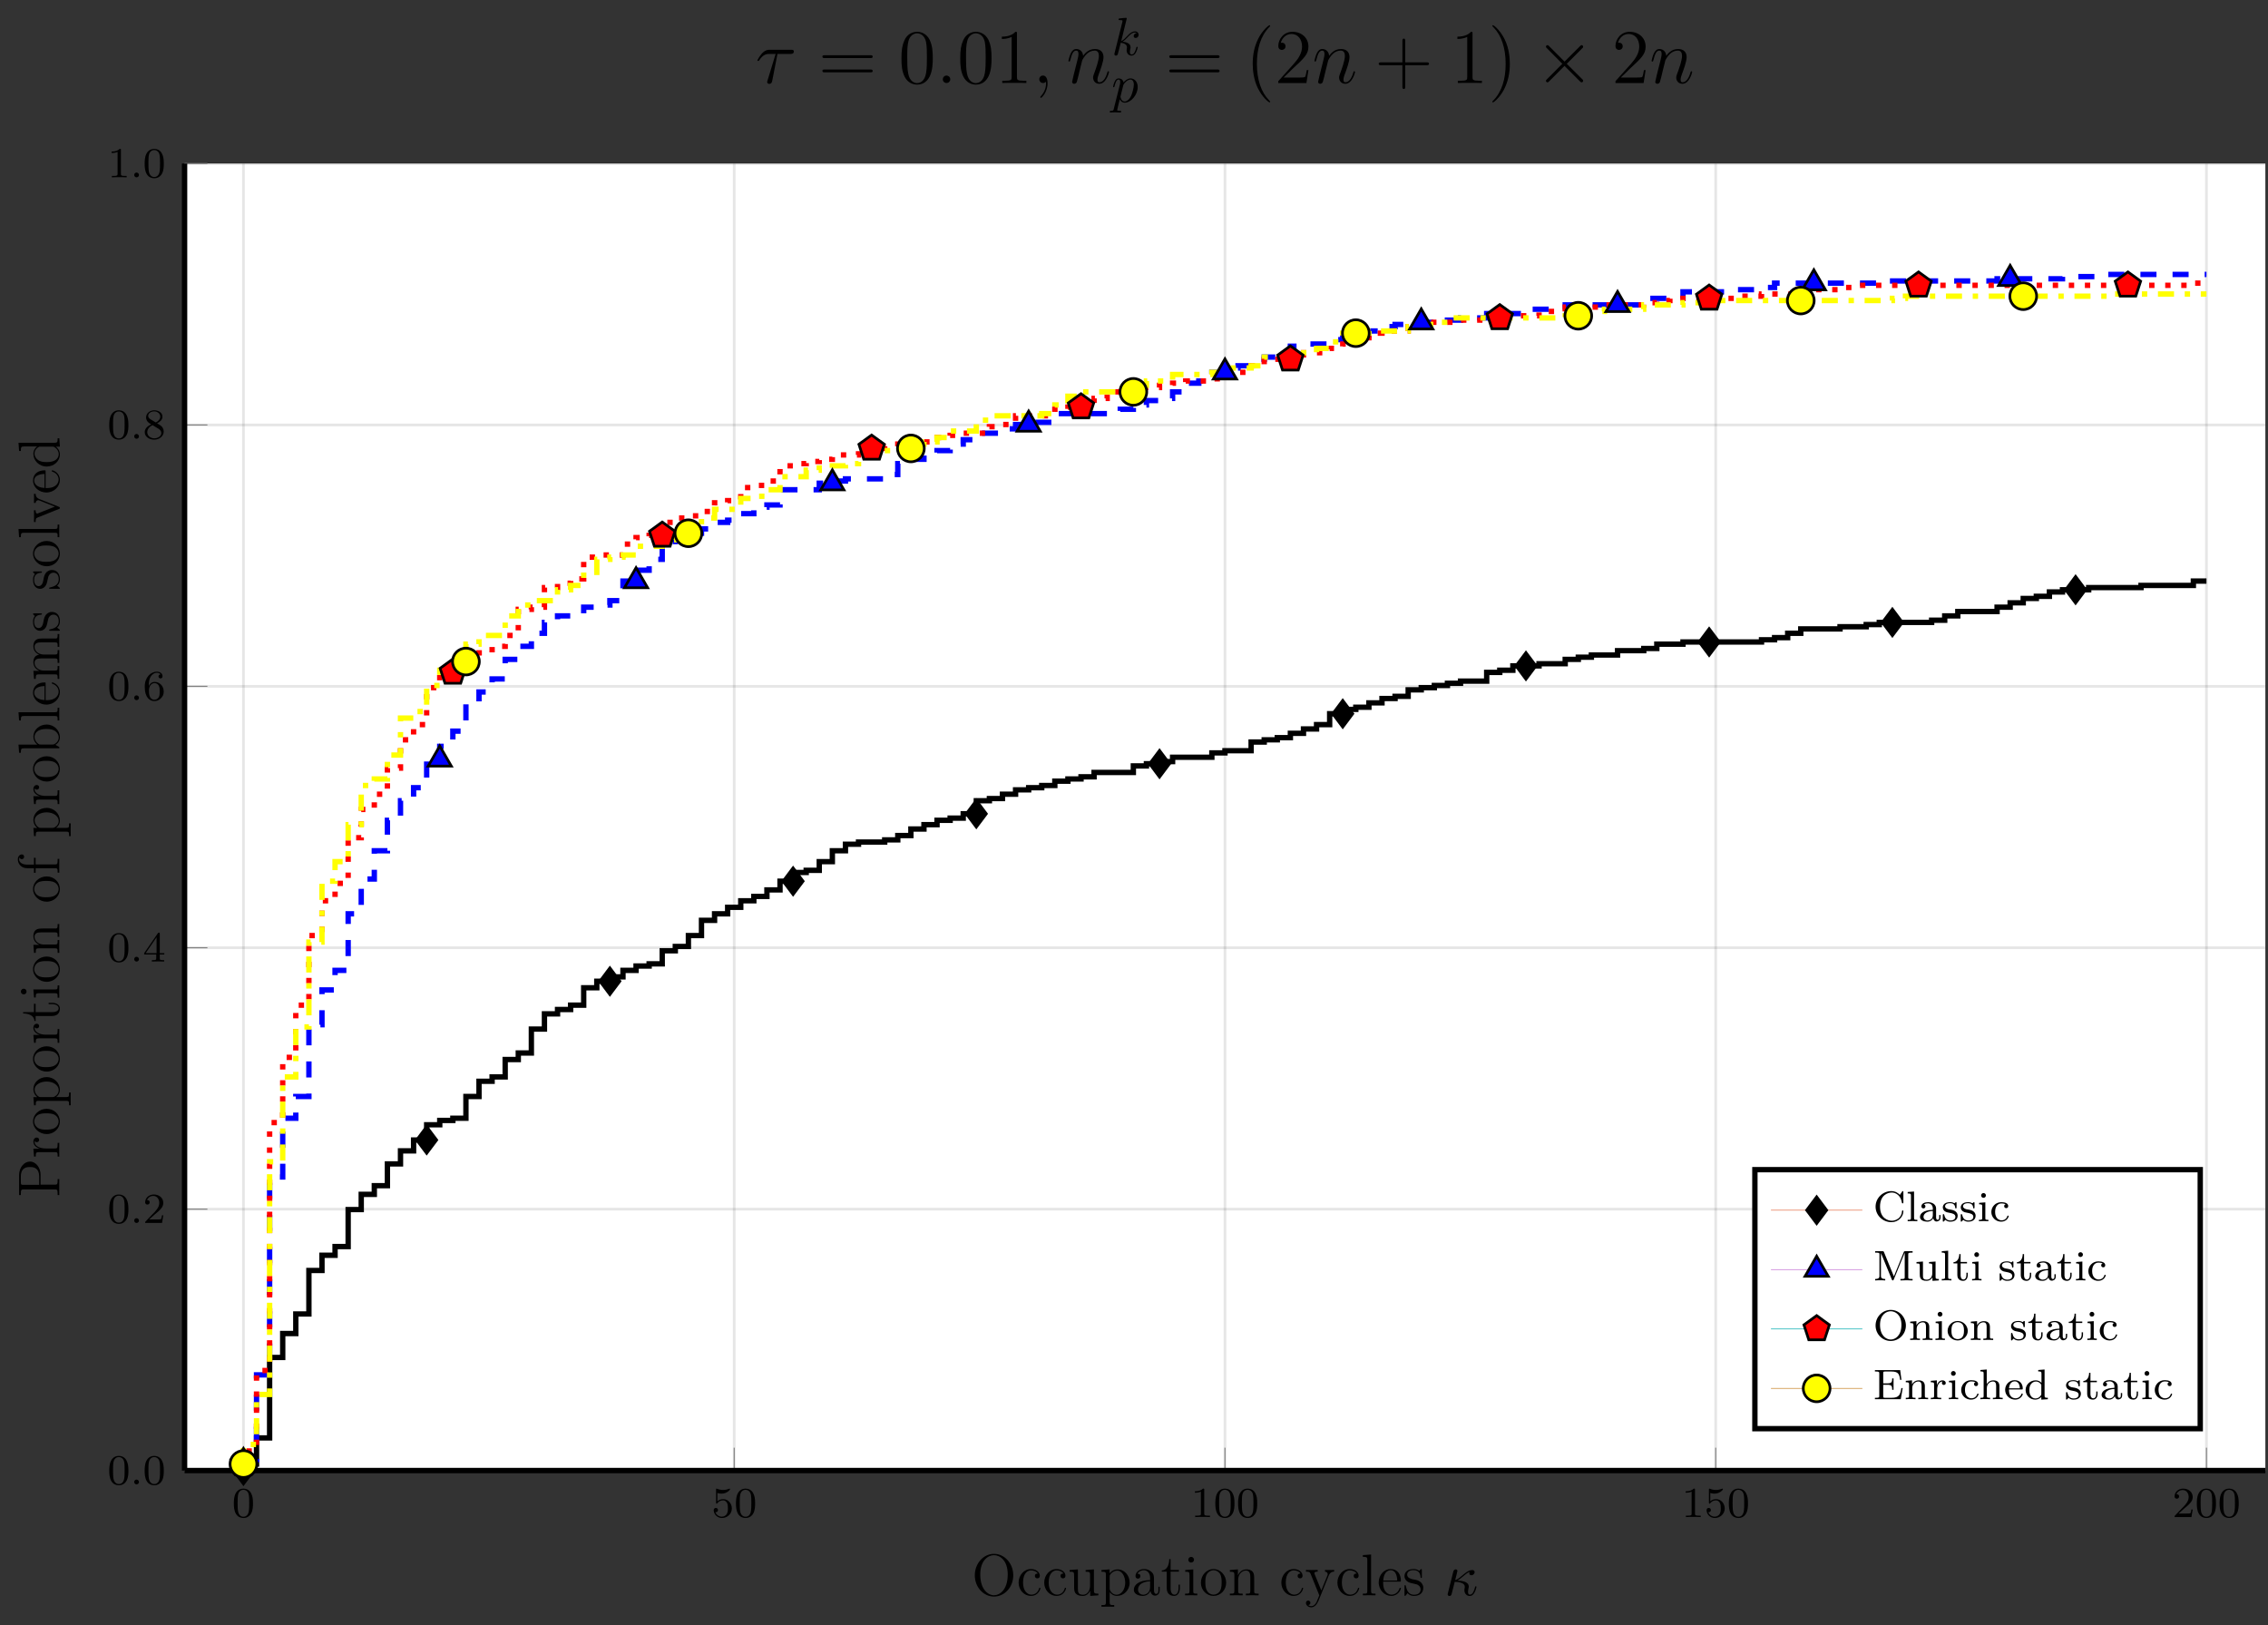 <?xml version="1.0" encoding="UTF-8"?>
<svg xmlns="http://www.w3.org/2000/svg" xmlns:xlink="http://www.w3.org/1999/xlink" width="422.009pt" height="302.362pt" viewBox="0 0 422.009 302.362" version="1.1">
<rect x="0" y="0" width="422.009" height="302.362" fill="#333333" stroke="none"/>
<defs>
<g>
<symbol overflow="visible" id="glyph-1582152674717021-0-0">
<path style="stroke:none;" d=""/>
</symbol>
<symbol overflow="visible" id="glyph-1582152674717021-0-1">
<path style="stroke:none;" d="M 3.891 -2.547 C 3.891 -3.391 3.812 -3.906 3.547 -4.422 C 3.203 -5.125 2.547 -5.297 2.109 -5.297 C 1.109 -5.297 0.734 -4.547 0.625 -4.328 C 0.344 -3.75 0.328 -2.953 0.328 -2.547 C 0.328 -2.016 0.344 -1.219 0.734 -0.578 C 1.094 0.016 1.688 0.172 2.109 0.172 C 2.5 0.172 3.172 0.047 3.578 -0.734 C 3.875 -1.312 3.891 -2.031 3.891 -2.547 Z M 2.109 -0.062 C 1.844 -0.062 1.297 -0.188 1.125 -1.016 C 1.031 -1.469 1.031 -2.219 1.031 -2.641 C 1.031 -3.188 1.031 -3.75 1.125 -4.188 C 1.297 -5 1.906 -5.078 2.109 -5.078 C 2.375 -5.078 2.938 -4.938 3.094 -4.219 C 3.188 -3.781 3.188 -3.172 3.188 -2.641 C 3.188 -2.172 3.188 -1.453 3.094 -1 C 2.922 -0.172 2.375 -0.062 2.109 -0.062 Z M 2.109 -0.062 "/>
</symbol>
<symbol overflow="visible" id="glyph-1582152674717021-0-2">
<path style="stroke:none;" d="M 1.109 -4.484 C 1.219 -4.453 1.531 -4.359 1.875 -4.359 C 2.875 -4.359 3.469 -5.062 3.469 -5.188 C 3.469 -5.281 3.422 -5.297 3.375 -5.297 C 3.359 -5.297 3.344 -5.297 3.281 -5.266 C 2.969 -5.141 2.594 -5.047 2.172 -5.047 C 1.703 -5.047 1.312 -5.156 1.062 -5.266 C 0.984 -5.297 0.969 -5.297 0.953 -5.297 C 0.859 -5.297 0.859 -5.219 0.859 -5.062 L 0.859 -2.734 C 0.859 -2.594 0.859 -2.5 0.984 -2.5 C 1.047 -2.5 1.062 -2.531 1.109 -2.594 C 1.203 -2.703 1.5 -3.109 2.188 -3.109 C 2.625 -3.109 2.844 -2.75 2.922 -2.594 C 3.047 -2.312 3.062 -1.938 3.062 -1.641 C 3.062 -1.344 3.062 -0.906 2.844 -0.562 C 2.688 -0.312 2.359 -0.078 1.938 -0.078 C 1.422 -0.078 0.922 -0.391 0.734 -0.922 C 0.75 -0.906 0.812 -0.906 0.812 -0.906 C 1.031 -0.906 1.219 -1.047 1.219 -1.297 C 1.219 -1.594 0.984 -1.703 0.828 -1.703 C 0.672 -1.703 0.422 -1.625 0.422 -1.281 C 0.422 -0.562 1.047 0.172 1.953 0.172 C 2.953 0.172 3.797 -0.609 3.797 -1.594 C 3.797 -2.516 3.125 -3.344 2.188 -3.344 C 1.797 -3.344 1.422 -3.219 1.109 -2.938 Z M 1.109 -4.484 "/>
</symbol>
<symbol overflow="visible" id="glyph-1582152674717021-0-3">
<path style="stroke:none;" d="M 2.5 -5.078 C 2.5 -5.297 2.484 -5.297 2.266 -5.297 C 1.938 -4.984 1.516 -4.797 0.766 -4.797 L 0.766 -4.531 C 0.984 -4.531 1.406 -4.531 1.875 -4.734 L 1.875 -0.656 C 1.875 -0.359 1.844 -0.266 1.094 -0.266 L 0.812 -0.266 L 0.812 0 C 1.141 -0.031 1.828 -0.031 2.188 -0.031 C 2.547 -0.031 3.234 -0.031 3.562 0 L 3.562 -0.266 L 3.281 -0.266 C 2.531 -0.266 2.5 -0.359 2.5 -0.656 Z M 2.5 -5.078 "/>
</symbol>
<symbol overflow="visible" id="glyph-1582152674717021-0-4">
<path style="stroke:none;" d="M 2.25 -1.625 C 2.375 -1.75 2.703 -2.016 2.844 -2.125 C 3.328 -2.578 3.797 -3.016 3.797 -3.734 C 3.797 -4.688 3 -5.297 2.016 -5.297 C 1.047 -5.297 0.422 -4.578 0.422 -3.859 C 0.422 -3.469 0.734 -3.422 0.844 -3.422 C 1.016 -3.422 1.266 -3.531 1.266 -3.844 C 1.266 -4.25 0.859 -4.25 0.766 -4.25 C 1 -4.844 1.531 -5.031 1.922 -5.031 C 2.656 -5.031 3.047 -4.406 3.047 -3.734 C 3.047 -2.906 2.469 -2.297 1.516 -1.344 L 0.516 -0.297 C 0.422 -0.219 0.422 -0.203 0.422 0 L 3.562 0 L 3.797 -1.422 L 3.547 -1.422 C 3.531 -1.266 3.469 -0.875 3.375 -0.719 C 3.328 -0.656 2.719 -0.656 2.594 -0.656 L 1.172 -0.656 Z M 2.25 -1.625 "/>
</symbol>
<symbol overflow="visible" id="glyph-1582152674717021-0-5">
<path style="stroke:none;" d="M 3.141 -5.156 C 3.141 -5.312 3.141 -5.375 2.969 -5.375 C 2.875 -5.375 2.859 -5.375 2.781 -5.266 L 0.234 -1.562 L 0.234 -1.312 L 2.484 -1.312 L 2.484 -0.641 C 2.484 -0.344 2.469 -0.266 1.844 -0.266 L 1.672 -0.266 L 1.672 0 C 2.344 -0.031 2.359 -0.031 2.812 -0.031 C 3.266 -0.031 3.281 -0.031 3.953 0 L 3.953 -0.266 L 3.781 -0.266 C 3.156 -0.266 3.141 -0.344 3.141 -0.641 L 3.141 -1.312 L 3.984 -1.312 L 3.984 -1.562 L 3.141 -1.562 Z M 2.547 -4.516 L 2.547 -1.562 L 0.516 -1.562 Z M 2.547 -4.516 "/>
</symbol>
<symbol overflow="visible" id="glyph-1582152674717021-0-6">
<path style="stroke:none;" d="M 1.094 -2.641 C 1.094 -3.297 1.156 -3.875 1.438 -4.359 C 1.688 -4.766 2.094 -5.094 2.594 -5.094 C 2.75 -5.094 3.109 -5.062 3.297 -4.797 C 2.938 -4.766 2.906 -4.5 2.906 -4.422 C 2.906 -4.172 3.094 -4.047 3.281 -4.047 C 3.422 -4.047 3.656 -4.125 3.656 -4.438 C 3.656 -4.906 3.297 -5.297 2.578 -5.297 C 1.469 -5.297 0.344 -4.25 0.344 -2.531 C 0.344 -0.359 1.359 0.172 2.125 0.172 C 2.516 0.172 2.922 0.062 3.281 -0.281 C 3.609 -0.594 3.875 -0.922 3.875 -1.625 C 3.875 -2.656 3.078 -3.391 2.203 -3.391 C 1.625 -3.391 1.281 -3.031 1.094 -2.641 Z M 2.125 -0.078 C 1.703 -0.078 1.438 -0.359 1.328 -0.594 C 1.141 -0.953 1.125 -1.484 1.125 -1.797 C 1.125 -2.578 1.547 -3.172 2.172 -3.172 C 2.562 -3.172 2.812 -2.969 2.953 -2.688 C 3.125 -2.391 3.125 -2.031 3.125 -1.625 C 3.125 -1.219 3.125 -0.875 2.969 -0.578 C 2.75 -0.219 2.484 -0.078 2.125 -0.078 Z M 2.125 -0.078 "/>
</symbol>
<symbol overflow="visible" id="glyph-1582152674717021-0-7">
<path style="stroke:none;" d="M 2.641 -2.875 C 3.094 -3.094 3.641 -3.484 3.641 -4.109 C 3.641 -4.875 2.859 -5.297 2.125 -5.297 C 1.281 -5.297 0.594 -4.719 0.594 -3.969 C 0.594 -3.672 0.688 -3.406 0.891 -3.172 C 1.031 -3 1.062 -2.984 1.547 -2.672 C 0.562 -2.234 0.344 -1.656 0.344 -1.219 C 0.344 -0.328 1.234 0.172 2.109 0.172 C 3.078 0.172 3.875 -0.5 3.875 -1.344 C 3.875 -1.844 3.609 -2.172 3.469 -2.312 C 3.344 -2.438 3.328 -2.453 2.641 -2.875 Z M 1.406 -3.625 C 1.172 -3.766 0.984 -4 0.984 -4.266 C 0.984 -4.766 1.531 -5.094 2.109 -5.094 C 2.719 -5.094 3.234 -4.672 3.234 -4.109 C 3.234 -3.656 2.875 -3.266 2.406 -3.031 Z M 1.797 -2.531 C 1.828 -2.516 2.734 -1.953 2.875 -1.875 C 3 -1.797 3.422 -1.547 3.422 -1.062 C 3.422 -0.453 2.766 -0.078 2.125 -0.078 C 1.406 -0.078 0.812 -0.562 0.812 -1.219 C 0.812 -1.812 1.25 -2.281 1.797 -2.531 Z M 1.797 -2.531 "/>
</symbol>
<symbol overflow="visible" id="glyph-1582152674717021-1-0">
<path style="stroke:none;" d=""/>
</symbol>
<symbol overflow="visible" id="glyph-1582152674717021-1-1">
<path style="stroke:none;" d="M 1.625 -0.438 C 1.625 -0.703 1.391 -0.891 1.172 -0.891 C 0.922 -0.891 0.734 -0.672 0.734 -0.453 C 0.734 -0.172 0.953 0 1.172 0 C 1.422 0 1.625 -0.203 1.625 -0.438 Z M 1.625 -0.438 "/>
</symbol>
<symbol overflow="visible" id="glyph-1582152674717021-2-0">
<path style="stroke:none;" d=""/>
</symbol>
<symbol overflow="visible" id="glyph-1582152674717021-2-1">
<path style="stroke:none;" d="M 7.75 -3.719 C 7.75 -5.984 6.078 -7.719 4.172 -7.719 C 2.219 -7.719 0.594 -5.953 0.594 -3.719 C 0.594 -1.484 2.25 0.234 4.156 0.234 C 6.125 0.234 7.75 -1.516 7.75 -3.719 Z M 6.719 -3.875 C 6.719 -1.031 5.234 -0.016 4.172 -0.016 C 3.062 -0.016 1.609 -1.078 1.609 -3.875 C 1.609 -6.562 3.125 -7.469 4.156 -7.469 C 5.25 -7.469 6.719 -6.531 6.719 -3.875 Z M 6.719 -3.875 "/>
</symbol>
<symbol overflow="visible" id="glyph-1582152674717021-2-2">
<path style="stroke:none;" d="M 4.453 -1.297 C 4.453 -1.406 4.375 -1.406 4.344 -1.406 C 4.234 -1.406 4.234 -1.375 4.188 -1.234 C 3.953 -0.453 3.359 -0.125 2.766 -0.125 C 2.109 -0.125 1.219 -0.719 1.219 -2.375 C 1.219 -4.188 2.141 -4.641 2.688 -4.641 C 3.109 -4.641 3.719 -4.484 3.969 -4.047 C 3.828 -4.047 3.422 -4.047 3.422 -3.609 C 3.422 -3.344 3.609 -3.156 3.875 -3.156 C 4.125 -3.156 4.344 -3.312 4.344 -3.625 C 4.344 -4.359 3.578 -4.891 2.688 -4.891 C 1.406 -4.891 0.391 -3.75 0.391 -2.359 C 0.391 -0.969 1.438 0.109 2.672 0.109 C 4.125 0.109 4.453 -1.203 4.453 -1.297 Z M 4.453 -1.297 "/>
</symbol>
<symbol overflow="visible" id="glyph-1582152674717021-2-3">
<path style="stroke:none;" d="M 5.703 0 L 5.703 -0.312 C 4.969 -0.312 4.875 -0.391 4.875 -0.938 L 4.875 -4.828 L 3.328 -4.703 L 3.328 -4.391 C 4.078 -4.391 4.156 -4.312 4.156 -3.781 L 4.156 -1.812 C 4.156 -0.891 3.672 -0.109 2.844 -0.109 C 1.953 -0.109 1.891 -0.625 1.891 -1.203 L 1.891 -4.828 L 0.344 -4.703 L 0.344 -4.391 C 1.188 -4.391 1.188 -4.359 1.188 -3.391 L 1.188 -1.734 C 1.188 -1.062 1.188 -0.672 1.516 -0.312 C 1.781 -0.016 2.219 0.109 2.781 0.109 C 2.969 0.109 3.312 0.109 3.688 -0.203 C 4.016 -0.453 4.188 -0.875 4.188 -0.875 L 4.188 0.109 Z M 5.703 0 "/>
</symbol>
<symbol overflow="visible" id="glyph-1582152674717021-2-4">
<path style="stroke:none;" d="M 5.562 -2.359 C 5.562 -3.75 4.531 -4.828 3.344 -4.828 C 2.375 -4.828 1.859 -4.141 1.828 -4.094 L 1.828 -4.828 L 0.312 -4.703 L 0.312 -4.391 C 1.078 -4.391 1.141 -4.312 1.141 -3.828 L 1.141 1.312 C 1.141 1.812 1.016 1.812 0.312 1.812 L 0.312 2.125 C 0.594 2.109 1.188 2.109 1.484 2.109 C 1.812 2.109 2.406 2.109 2.688 2.125 L 2.688 1.812 C 1.984 1.812 1.844 1.812 1.844 1.312 L 1.844 -0.594 C 2.047 -0.312 2.5 0.109 3.203 0.109 C 4.453 0.109 5.562 -0.953 5.562 -2.359 Z M 4.734 -2.359 C 4.734 -1.062 3.984 -0.109 3.141 -0.109 C 2.797 -0.109 2.484 -0.25 2.266 -0.453 C 2.016 -0.719 1.844 -0.938 1.844 -1.234 L 1.844 -3.5 C 1.844 -3.703 1.844 -3.719 1.969 -3.891 C 2.297 -4.375 2.844 -4.594 3.25 -4.594 C 4.078 -4.594 4.734 -3.594 4.734 -2.359 Z M 4.734 -2.359 "/>
</symbol>
<symbol overflow="visible" id="glyph-1582152674717021-2-5">
<path style="stroke:none;" d="M 5.188 -0.969 L 5.188 -1.594 L 4.953 -1.594 L 4.953 -0.969 C 4.953 -0.344 4.688 -0.266 4.531 -0.266 C 4.125 -0.266 4.125 -0.844 4.125 -1 L 4.125 -2.922 C 4.125 -3.516 4.125 -3.953 3.641 -4.375 C 3.25 -4.734 2.766 -4.891 2.281 -4.891 C 1.375 -4.891 0.688 -4.297 0.688 -3.578 C 0.688 -3.266 0.891 -3.109 1.156 -3.109 C 1.406 -3.109 1.594 -3.297 1.594 -3.562 C 1.594 -4.016 1.203 -4.016 1.047 -4.016 C 1.297 -4.469 1.812 -4.672 2.25 -4.672 C 2.766 -4.672 3.406 -4.25 3.406 -3.266 L 3.406 -2.828 C 1.203 -2.797 0.375 -1.875 0.375 -1.031 C 0.375 -0.172 1.375 0.109 2.047 0.109 C 2.766 0.109 3.266 -0.328 3.469 -0.859 C 3.516 -0.344 3.859 0.062 4.328 0.062 C 4.562 0.062 5.188 -0.094 5.188 -0.969 Z M 3.406 -1.547 C 3.406 -0.469 2.609 -0.109 2.141 -0.109 C 1.594 -0.109 1.156 -0.5 1.156 -1.031 C 1.156 -2.469 3.016 -2.609 3.406 -2.625 Z M 3.406 -1.547 "/>
</symbol>
<symbol overflow="visible" id="glyph-1582152674717021-2-6">
<path style="stroke:none;" d="M 3.578 -1.359 L 3.578 -1.984 L 3.328 -1.984 L 3.328 -1.375 C 3.328 -0.594 3.016 -0.125 2.578 -0.125 C 1.844 -0.125 1.844 -1.156 1.844 -1.344 L 1.844 -4.406 L 3.391 -4.406 L 3.391 -4.719 L 1.844 -4.719 L 1.844 -6.734 L 1.594 -6.734 C 1.594 -5.703 1.188 -4.656 0.203 -4.625 L 0.203 -4.406 L 1.125 -4.406 L 1.125 -1.359 C 1.125 -0.141 1.938 0.109 2.516 0.109 C 3.203 0.109 3.578 -0.562 3.578 -1.359 Z M 3.578 -1.359 "/>
</symbol>
<symbol overflow="visible" id="glyph-1582152674717021-2-7">
<path style="stroke:none;" d="M 2.641 0 L 2.641 -0.312 C 1.922 -0.312 1.891 -0.375 1.891 -0.797 L 1.891 -4.828 L 0.391 -4.703 L 0.391 -4.391 C 1.094 -4.391 1.188 -4.328 1.188 -3.797 L 1.188 -0.812 C 1.188 -0.312 1.078 -0.312 0.359 -0.312 L 0.359 0 C 0.672 -0.016 1.188 -0.016 1.516 -0.016 C 1.625 -0.016 2.266 -0.016 2.641 0 Z M 2.031 -6.609 C 2.031 -6.938 1.766 -7.156 1.5 -7.156 C 1.188 -7.156 0.969 -6.906 0.969 -6.609 C 0.969 -6.328 1.203 -6.094 1.484 -6.094 C 1.812 -6.094 2.031 -6.359 2.031 -6.609 Z M 2.031 -6.609 "/>
</symbol>
<symbol overflow="visible" id="glyph-1582152674717021-2-8">
<path style="stroke:none;" d="M 5.031 -2.344 C 5.031 -3.75 3.953 -4.891 2.688 -4.891 C 1.375 -4.891 0.328 -3.719 0.328 -2.344 C 0.328 -0.938 1.422 0.109 2.672 0.109 C 3.969 0.109 5.031 -0.969 5.031 -2.344 Z M 4.188 -2.438 C 4.188 -2.062 4.188 -1.375 3.906 -0.859 C 3.609 -0.344 3.094 -0.125 2.688 -0.125 C 2.281 -0.125 1.781 -0.312 1.469 -0.844 C 1.172 -1.344 1.156 -1.984 1.156 -2.438 C 1.156 -2.859 1.156 -3.531 1.5 -4.016 C 1.812 -4.484 2.297 -4.672 2.672 -4.672 C 3.094 -4.672 3.562 -4.469 3.859 -4.047 C 4.188 -3.531 4.188 -2.844 4.188 -2.438 Z M 4.188 -2.438 "/>
</symbol>
<symbol overflow="visible" id="glyph-1582152674717021-2-9">
<path style="stroke:none;" d="M 5.703 0 L 5.703 -0.312 C 5.156 -0.312 4.891 -0.312 4.875 -0.641 L 4.875 -2.656 C 4.875 -3.688 4.875 -3.984 4.625 -4.344 C 4.297 -4.766 3.797 -4.828 3.422 -4.828 C 2.359 -4.828 1.938 -3.922 1.844 -3.703 L 1.844 -4.828 L 0.344 -4.703 L 0.344 -4.391 C 1.094 -4.391 1.188 -4.312 1.188 -3.781 L 1.188 -0.812 C 1.188 -0.312 1.062 -0.312 0.344 -0.312 L 0.344 0 C 0.641 -0.016 1.234 -0.016 1.531 -0.016 C 1.844 -0.016 2.438 -0.016 2.734 0 L 2.734 -0.312 C 2.031 -0.312 1.891 -0.312 1.891 -0.812 L 1.891 -2.844 C 1.891 -4 2.656 -4.609 3.328 -4.609 C 4.016 -4.609 4.156 -4.047 4.156 -3.391 L 4.156 -0.812 C 4.156 -0.312 4.047 -0.312 3.328 -0.312 L 3.328 0 C 3.609 -0.016 4.203 -0.016 4.516 -0.016 C 4.828 -0.016 5.422 -0.016 5.703 0 Z M 5.703 0 "/>
</symbol>
<symbol overflow="visible" id="glyph-1582152674717021-2-10">
<path style="stroke:none;" d="M 5.453 -4.406 L 5.453 -4.719 C 5.141 -4.703 4.984 -4.703 4.641 -4.703 L 3.75 -4.719 L 3.75 -4.406 C 4.156 -4.375 4.25 -4.125 4.25 -3.938 C 4.25 -3.828 4.234 -3.781 4.188 -3.672 L 3.062 -0.906 L 1.844 -3.891 C 1.781 -4.047 1.781 -4.125 1.781 -4.125 C 1.781 -4.406 2.172 -4.406 2.391 -4.406 L 2.391 -4.719 C 2.109 -4.703 1.562 -4.703 1.266 -4.703 L 0.203 -4.719 L 0.203 -4.406 C 0.828 -4.406 0.922 -4.344 1.062 -4.016 L 2.688 0 C 2.219 1.156 2.219 1.188 2.172 1.266 C 1.984 1.594 1.688 2.016 1.188 2.016 C 0.859 2.016 0.641 1.812 0.641 1.812 C 0.641 1.812 1.031 1.781 1.031 1.391 C 1.031 1.125 0.828 0.984 0.625 0.984 C 0.438 0.984 0.203 1.094 0.203 1.406 C 0.203 1.828 0.609 2.234 1.188 2.234 C 1.812 2.234 2.25 1.703 2.547 1 L 4.438 -3.656 C 4.734 -4.391 5.25 -4.406 5.453 -4.406 Z M 5.453 -4.406 "/>
</symbol>
<symbol overflow="visible" id="glyph-1582152674717021-2-11">
<path style="stroke:none;" d="M 2.719 0 L 2.719 -0.312 C 2.016 -0.312 1.891 -0.312 1.891 -0.812 L 1.891 -7.594 L 0.359 -7.484 L 0.359 -7.156 C 1.109 -7.156 1.188 -7.094 1.188 -6.547 L 1.188 -0.812 C 1.188 -0.312 1.078 -0.312 0.359 -0.312 L 0.359 0 C 0.672 -0.016 1.203 -0.016 1.531 -0.016 C 1.859 -0.016 2.406 -0.016 2.719 0 Z M 2.719 0 "/>
</symbol>
<symbol overflow="visible" id="glyph-1582152674717021-2-12">
<path style="stroke:none;" d="M 4.453 -1.297 C 4.453 -1.375 4.406 -1.406 4.344 -1.406 C 4.25 -1.406 4.234 -1.359 4.203 -1.297 C 3.922 -0.391 3.188 -0.125 2.734 -0.125 C 2.266 -0.125 1.156 -0.438 1.156 -2.328 L 1.156 -2.547 L 4.188 -2.547 C 4.438 -2.547 4.453 -2.547 4.453 -2.75 C 4.453 -3.859 3.859 -4.891 2.547 -4.891 C 1.297 -4.891 0.328 -3.75 0.328 -2.406 C 0.328 -0.953 1.453 0.109 2.656 0.109 C 3.969 0.109 4.453 -1.078 4.453 -1.297 Z M 3.781 -2.75 L 1.172 -2.75 C 1.266 -4.469 2.219 -4.672 2.531 -4.672 C 3.703 -4.672 3.766 -3.125 3.781 -2.75 Z M 3.781 -2.75 "/>
</symbol>
<symbol overflow="visible" id="glyph-1582152674717021-2-13">
<path style="stroke:none;" d="M 3.859 -1.391 C 3.859 -1.984 3.5 -2.328 3.391 -2.438 C 3 -2.766 2.703 -2.844 1.984 -2.969 C 1.656 -3.031 0.859 -3.188 0.859 -3.844 C 0.859 -4.188 1.078 -4.688 2.062 -4.688 C 3.266 -4.688 3.328 -3.672 3.359 -3.328 C 3.359 -3.234 3.438 -3.234 3.469 -3.234 C 3.594 -3.234 3.594 -3.297 3.594 -3.5 L 3.594 -4.641 C 3.594 -4.828 3.594 -4.891 3.484 -4.891 C 3.391 -4.891 3.188 -4.641 3.109 -4.547 C 2.766 -4.812 2.438 -4.891 2.078 -4.891 C 0.75 -4.891 0.359 -4.156 0.359 -3.562 C 0.359 -3.438 0.359 -3.062 0.781 -2.672 C 1.125 -2.359 1.5 -2.297 2 -2.188 C 2.609 -2.062 2.75 -2.031 3.016 -1.812 C 3.219 -1.656 3.359 -1.406 3.359 -1.109 C 3.359 -0.641 3.094 -0.109 2.125 -0.109 C 1.406 -0.109 0.875 -0.531 0.641 -1.625 C 0.594 -1.812 0.578 -1.844 0.578 -1.844 C 0.562 -1.891 0.516 -1.891 0.484 -1.891 C 0.359 -1.891 0.359 -1.828 0.359 -1.625 L 0.359 -0.141 C 0.359 0.062 0.359 0.109 0.469 0.109 C 0.531 0.109 0.531 0.094 0.719 -0.125 C 0.781 -0.203 0.781 -0.234 0.938 -0.406 C 1.359 0.109 1.953 0.109 2.141 0.109 C 3.281 0.109 3.859 -0.531 3.859 -1.391 Z M 3.859 -1.391 "/>
</symbol>
<symbol overflow="visible" id="glyph-1582152674717021-3-0">
<path style="stroke:none;" d=""/>
</symbol>
<symbol overflow="visible" id="glyph-1582152674717021-3-1">
<path style="stroke:none;" d="M 0.641 -0.422 C 0.594 -0.266 0.594 -0.25 0.594 -0.172 C 0.594 0.016 0.75 0.125 0.922 0.125 C 1.25 0.125 1.312 -0.141 1.391 -0.484 C 1.5 -0.891 1.438 -0.672 1.906 -2.516 C 2.828 -2.469 3.781 -2.297 3.781 -1.578 C 3.781 -1.5 3.781 -1.453 3.75 -1.344 C 3.703 -1.172 3.703 -1.047 3.703 -0.953 C 3.703 -0.312 4.141 0.125 4.703 0.125 C 5.047 0.125 5.328 -0.078 5.547 -0.453 C 5.828 -0.906 5.953 -1.531 5.953 -1.562 C 5.953 -1.672 5.859 -1.672 5.828 -1.672 C 5.719 -1.672 5.703 -1.625 5.672 -1.469 C 5.469 -0.719 5.219 -0.125 4.719 -0.125 C 4.5 -0.125 4.375 -0.266 4.375 -0.641 C 4.375 -0.812 4.422 -1.062 4.453 -1.25 C 4.484 -1.359 4.516 -1.5 4.516 -1.609 C 4.516 -2.641 3.016 -2.719 2.406 -2.734 C 2.766 -2.938 3.109 -3.234 3.406 -3.484 C 3.906 -3.906 4.219 -4.172 4.656 -4.359 C 4.641 -4.297 4.609 -4.172 4.609 -4.109 C 4.609 -3.984 4.672 -3.734 5.016 -3.734 C 5.359 -3.734 5.609 -4.047 5.609 -4.312 C 5.609 -4.422 5.562 -4.703 5.172 -4.703 C 4.5 -4.703 3.859 -4.156 3.375 -3.75 C 2.641 -3.125 2.375 -2.953 1.984 -2.828 C 2.016 -2.938 2.156 -3.484 2.203 -3.672 C 2.266 -3.953 2.406 -4.469 2.406 -4.531 C 2.406 -4.719 2.266 -4.828 2.078 -4.828 C 2.047 -4.828 1.75 -4.828 1.641 -4.422 Z M 0.641 -0.422 "/>
</symbol>
<symbol overflow="visible" id="glyph-1582152674717021-4-0">
<path style="stroke:none;" d=""/>
</symbol>
<symbol overflow="visible" id="glyph-1582152674717021-4-1">
<path style="stroke:none;" d="M -5.453 -6.688 C -6.516 -6.688 -7.484 -5.625 -7.484 -4.156 L -7.484 -0.453 L -7.156 -0.453 L -7.156 -0.672 C -7.156 -1.469 -7.047 -1.5 -6.656 -1.5 L -0.828 -1.5 C -0.422 -1.5 -0.312 -1.469 -0.312 -0.672 L -0.312 -0.453 L 0 -0.453 C -0.016 -0.719 -0.016 -1.625 -0.016 -1.938 C -0.016 -2.266 -0.016 -3.172 0 -3.422 L -0.312 -3.422 L -0.312 -3.203 C -0.312 -2.422 -0.422 -2.391 -0.828 -2.391 L -3.484 -2.391 L -3.484 -4.234 C -3.484 -5.516 -4.344 -6.688 -5.453 -6.688 Z M -5.453 -5.672 C -5 -5.672 -3.75 -5.672 -3.75 -3.891 L -3.75 -2.359 L -6.719 -2.359 C -7.094 -2.359 -7.156 -2.391 -7.156 -2.875 L -7.156 -3.906 C -7.156 -5.672 -5.922 -5.672 -5.453 -5.672 Z M -5.453 -5.672 "/>
</symbol>
<symbol overflow="visible" id="glyph-1582152674717021-4-2">
<path style="stroke:none;" d="M -4.188 -3.859 C -4.531 -3.859 -4.828 -3.578 -4.828 -3.094 C -4.828 -2.172 -3.828 -1.844 -3.609 -1.781 L -4.828 -1.781 L -4.703 -0.312 L -4.391 -0.312 C -4.391 -1.047 -4.312 -1.141 -3.781 -1.141 L -0.812 -1.141 C -0.312 -1.141 -0.312 -1.016 -0.312 -0.312 L 0 -0.312 C -0.016 -0.609 -0.016 -1.219 -0.016 -1.547 C -0.016 -1.844 -0.016 -2.625 0 -2.875 L -0.312 -2.875 L -0.312 -2.656 C -0.312 -1.844 -0.438 -1.828 -0.828 -1.828 L -2.547 -1.828 C -3.609 -1.828 -4.609 -2.266 -4.609 -3.109 C -4.609 -3.203 -4.609 -3.219 -4.594 -3.266 C -4.562 -3.172 -4.484 -3 -4.188 -3 C -3.875 -3 -3.75 -3.25 -3.75 -3.422 C -3.75 -3.641 -3.906 -3.859 -4.188 -3.859 Z M -4.188 -3.859 "/>
</symbol>
<symbol overflow="visible" id="glyph-1582152674717021-4-3">
<path style="stroke:none;" d="M -2.344 -5.031 C -3.75 -5.031 -4.891 -3.953 -4.891 -2.688 C -4.891 -1.375 -3.719 -0.328 -2.344 -0.328 C -0.938 -0.328 0.109 -1.422 0.109 -2.672 C 0.109 -3.969 -0.969 -5.031 -2.344 -5.031 Z M -2.438 -4.188 C -2.062 -4.188 -1.375 -4.188 -0.859 -3.906 C -0.344 -3.609 -0.125 -3.094 -0.125 -2.688 C -0.125 -2.281 -0.312 -1.781 -0.844 -1.469 C -1.344 -1.172 -1.984 -1.156 -2.438 -1.156 C -2.859 -1.156 -3.531 -1.156 -4.016 -1.5 C -4.484 -1.812 -4.672 -2.297 -4.672 -2.672 C -4.672 -3.094 -4.469 -3.562 -4.047 -3.859 C -3.531 -4.188 -2.844 -4.188 -2.438 -4.188 Z M -2.438 -4.188 "/>
</symbol>
<symbol overflow="visible" id="glyph-1582152674717021-4-4">
<path style="stroke:none;" d="M -2.359 -5.562 C -3.75 -5.562 -4.828 -4.531 -4.828 -3.344 C -4.828 -2.375 -4.141 -1.859 -4.094 -1.828 L -4.828 -1.828 L -4.703 -0.312 L -4.391 -0.312 C -4.391 -1.078 -4.312 -1.141 -3.828 -1.141 L 1.312 -1.141 C 1.812 -1.141 1.812 -1.016 1.812 -0.312 L 2.125 -0.312 C 2.109 -0.594 2.109 -1.188 2.109 -1.484 C 2.109 -1.812 2.109 -2.406 2.125 -2.688 L 1.812 -2.688 C 1.812 -1.984 1.812 -1.844 1.312 -1.844 L -0.594 -1.844 C -0.312 -2.047 0.109 -2.5 0.109 -3.203 C 0.109 -4.453 -0.953 -5.562 -2.359 -5.562 Z M -2.359 -4.734 C -1.062 -4.734 -0.109 -3.984 -0.109 -3.141 C -0.109 -2.797 -0.25 -2.484 -0.453 -2.266 C -0.719 -2.016 -0.938 -1.844 -1.234 -1.844 L -3.5 -1.844 C -3.703 -1.844 -3.719 -1.844 -3.891 -1.969 C -4.375 -2.297 -4.594 -2.844 -4.594 -3.25 C -4.594 -4.078 -3.594 -4.734 -2.359 -4.734 Z M -2.359 -4.734 "/>
</symbol>
<symbol overflow="visible" id="glyph-1582152674717021-4-5">
<path style="stroke:none;" d="M -1.359 -3.578 L -1.984 -3.578 L -1.984 -3.328 L -1.375 -3.328 C -0.594 -3.328 -0.125 -3.016 -0.125 -2.578 C -0.125 -1.844 -1.156 -1.844 -1.344 -1.844 L -4.406 -1.844 L -4.406 -3.391 L -4.719 -3.391 L -4.719 -1.844 L -6.734 -1.844 L -6.734 -1.594 C -5.703 -1.594 -4.656 -1.188 -4.625 -0.203 L -4.406 -0.203 L -4.406 -1.125 L -1.359 -1.125 C -0.141 -1.125 0.109 -1.938 0.109 -2.516 C 0.109 -3.203 -0.562 -3.578 -1.359 -3.578 Z M -1.359 -3.578 "/>
</symbol>
<symbol overflow="visible" id="glyph-1582152674717021-4-6">
<path style="stroke:none;" d="M 0 -2.641 L -0.312 -2.641 C -0.312 -1.922 -0.375 -1.891 -0.797 -1.891 L -4.828 -1.891 L -4.703 -0.391 L -4.391 -0.391 C -4.391 -1.094 -4.328 -1.188 -3.797 -1.188 L -0.812 -1.188 C -0.312 -1.188 -0.312 -1.078 -0.312 -0.359 L 0 -0.359 C -0.016 -0.672 -0.016 -1.188 -0.016 -1.516 C -0.016 -1.625 -0.016 -2.266 0 -2.641 Z M -6.609 -2.031 C -6.938 -2.031 -7.156 -1.766 -7.156 -1.5 C -7.156 -1.188 -6.906 -0.969 -6.609 -0.969 C -6.328 -0.969 -6.094 -1.203 -6.094 -1.484 C -6.094 -1.812 -6.359 -2.031 -6.609 -2.031 Z M -6.609 -2.031 "/>
</symbol>
<symbol overflow="visible" id="glyph-1582152674717021-4-7">
<path style="stroke:none;" d="M 0 -5.703 L -0.312 -5.703 C -0.312 -5.156 -0.312 -4.891 -0.641 -4.875 L -2.656 -4.875 C -3.688 -4.875 -3.984 -4.875 -4.344 -4.625 C -4.766 -4.297 -4.828 -3.797 -4.828 -3.422 C -4.828 -2.359 -3.922 -1.938 -3.703 -1.844 L -4.828 -1.844 L -4.703 -0.344 L -4.391 -0.344 C -4.391 -1.094 -4.312 -1.188 -3.781 -1.188 L -0.812 -1.188 C -0.312 -1.188 -0.312 -1.062 -0.312 -0.344 L 0 -0.344 C -0.016 -0.641 -0.016 -1.234 -0.016 -1.531 C -0.016 -1.844 -0.016 -2.438 0 -2.734 L -0.312 -2.734 C -0.312 -2.031 -0.312 -1.891 -0.812 -1.891 L -2.844 -1.891 C -4 -1.891 -4.609 -2.656 -4.609 -3.328 C -4.609 -4.016 -4.047 -4.156 -3.391 -4.156 L -0.812 -4.156 C -0.312 -4.156 -0.312 -4.047 -0.312 -3.328 L 0 -3.328 C -0.016 -3.609 -0.016 -4.203 -0.016 -4.516 C -0.016 -4.828 -0.016 -5.422 0 -5.703 Z M 0 -5.703 "/>
</symbol>
<symbol overflow="visible" id="glyph-1582152674717021-4-8">
<path style="stroke:none;" d="M -6.984 -3.75 C -7.391 -3.75 -7.719 -3.359 -7.719 -2.828 C -7.719 -2.062 -7.125 -1.188 -6 -1.188 L -4.719 -1.188 L -4.719 -0.344 L -4.406 -0.344 L -4.406 -1.188 L -0.812 -1.188 C -0.312 -1.188 -0.312 -1.078 -0.312 -0.359 L 0 -0.359 C -0.016 -0.672 -0.016 -1.266 -0.016 -1.594 C -0.016 -1.891 -0.016 -2.672 0 -2.922 L -0.312 -2.922 L -0.312 -2.703 C -0.312 -1.906 -0.438 -1.891 -0.828 -1.891 L -4.406 -1.891 L -4.406 -3.125 L -4.719 -3.125 L -4.719 -1.859 L -6 -1.859 C -6.984 -1.859 -7.484 -2.359 -7.484 -2.812 C -7.484 -2.906 -7.469 -3.062 -7.406 -3.203 C -7.391 -3.156 -7.297 -2.875 -6.984 -2.875 C -6.719 -2.875 -6.547 -3.062 -6.547 -3.312 C -6.547 -3.578 -6.719 -3.75 -6.984 -3.75 Z M -6.984 -3.75 "/>
</symbol>
<symbol overflow="visible" id="glyph-1582152674717021-4-9">
<path style="stroke:none;" d="M -2.359 -5.562 C -3.75 -5.562 -4.828 -4.531 -4.828 -3.312 C -4.828 -2.719 -4.562 -2.203 -4.094 -1.828 L -7.594 -1.828 L -7.484 -0.312 L -7.156 -0.312 C -7.156 -1.047 -7.094 -1.141 -6.547 -1.141 L 0 -1.141 L 0 -1.375 L -0.719 -1.781 C -0.312 -2.031 0.109 -2.5 0.109 -3.203 C 0.109 -4.453 -0.953 -5.562 -2.359 -5.562 Z M -2.375 -4.734 C -1.641 -4.734 -1.188 -4.625 -0.781 -4.359 C -0.453 -4.141 -0.109 -3.703 -0.109 -3.156 C -0.109 -2.562 -0.5 -2.172 -0.781 -2 C -1.016 -1.844 -1.062 -1.844 -1.25 -1.844 L -3.5 -1.844 C -3.703 -1.844 -3.719 -1.844 -3.906 -1.969 C -4.297 -2.234 -4.609 -2.719 -4.609 -3.25 C -4.609 -3.578 -4.484 -4.734 -2.375 -4.734 Z M -2.375 -4.734 "/>
</symbol>
<symbol overflow="visible" id="glyph-1582152674717021-4-10">
<path style="stroke:none;" d="M 0 -2.719 L -0.312 -2.719 C -0.312 -2.016 -0.312 -1.891 -0.812 -1.891 L -7.594 -1.891 L -7.484 -0.359 L -7.156 -0.359 C -7.156 -1.109 -7.094 -1.188 -6.547 -1.188 L -0.812 -1.188 C -0.312 -1.188 -0.312 -1.078 -0.312 -0.359 L 0 -0.359 C -0.016 -0.672 -0.016 -1.203 -0.016 -1.531 C -0.016 -1.859 -0.016 -2.406 0 -2.719 Z M 0 -2.719 "/>
</symbol>
<symbol overflow="visible" id="glyph-1582152674717021-4-11">
<path style="stroke:none;" d="M -1.297 -4.453 C -1.375 -4.453 -1.406 -4.406 -1.406 -4.344 C -1.406 -4.25 -1.359 -4.234 -1.297 -4.203 C -0.391 -3.922 -0.125 -3.188 -0.125 -2.734 C -0.125 -2.266 -0.438 -1.156 -2.328 -1.156 L -2.547 -1.156 L -2.547 -4.188 C -2.547 -4.438 -2.547 -4.453 -2.75 -4.453 C -3.859 -4.453 -4.891 -3.859 -4.891 -2.547 C -4.891 -1.297 -3.75 -0.328 -2.406 -0.328 C -0.953 -0.328 0.109 -1.453 0.109 -2.656 C 0.109 -3.969 -1.078 -4.453 -1.297 -4.453 Z M -2.75 -3.781 L -2.75 -1.172 C -4.469 -1.266 -4.672 -2.219 -4.672 -2.531 C -4.672 -3.703 -3.125 -3.766 -2.75 -3.781 Z M -2.75 -3.781 "/>
</symbol>
<symbol overflow="visible" id="glyph-1582152674717021-4-12">
<path style="stroke:none;" d="M 0 -8.688 L -0.312 -8.688 C -0.312 -8.141 -0.312 -7.859 -0.641 -7.859 L -2.656 -7.859 C -3.688 -7.859 -3.984 -7.859 -4.344 -7.594 C -4.766 -7.281 -4.828 -6.766 -4.828 -6.391 C -4.828 -5.484 -4.172 -5.031 -3.75 -4.859 C -4.594 -4.703 -4.828 -4.109 -4.828 -3.422 C -4.828 -2.359 -3.922 -1.938 -3.703 -1.844 L -4.828 -1.844 L -4.703 -0.344 L -4.391 -0.344 C -4.391 -1.094 -4.312 -1.188 -3.781 -1.188 L -0.812 -1.188 C -0.312 -1.188 -0.312 -1.062 -0.312 -0.344 L 0 -0.344 C -0.016 -0.641 -0.016 -1.234 -0.016 -1.531 C -0.016 -1.844 -0.016 -2.438 0 -2.734 L -0.312 -2.734 C -0.312 -2.031 -0.312 -1.891 -0.812 -1.891 L -2.844 -1.891 C -4 -1.891 -4.609 -2.656 -4.609 -3.328 C -4.609 -4.016 -4.047 -4.156 -3.391 -4.156 L -0.812 -4.156 C -0.312 -4.156 -0.312 -4.047 -0.312 -3.328 L 0 -3.328 C -0.016 -3.609 -0.016 -4.203 -0.016 -4.516 C -0.016 -4.828 -0.016 -5.422 0 -5.703 L -0.312 -5.703 C -0.312 -5 -0.312 -4.875 -0.812 -4.875 L -2.844 -4.875 C -4 -4.875 -4.609 -5.625 -4.609 -6.312 C -4.609 -6.984 -4.047 -7.141 -3.391 -7.141 L -0.812 -7.141 C -0.312 -7.141 -0.312 -7.016 -0.312 -6.312 L 0 -6.312 C -0.016 -6.594 -0.016 -7.188 -0.016 -7.484 C -0.016 -7.812 -0.016 -8.406 0 -8.688 Z M 0 -8.688 "/>
</symbol>
<symbol overflow="visible" id="glyph-1582152674717021-4-13">
<path style="stroke:none;" d="M -1.391 -3.859 C -1.984 -3.859 -2.328 -3.5 -2.438 -3.391 C -2.766 -3 -2.844 -2.703 -2.969 -1.984 C -3.031 -1.656 -3.188 -0.859 -3.844 -0.859 C -4.188 -0.859 -4.688 -1.078 -4.688 -2.062 C -4.688 -3.266 -3.672 -3.328 -3.328 -3.359 C -3.234 -3.359 -3.234 -3.438 -3.234 -3.469 C -3.234 -3.594 -3.297 -3.594 -3.5 -3.594 L -4.641 -3.594 C -4.828 -3.594 -4.891 -3.594 -4.891 -3.484 C -4.891 -3.391 -4.641 -3.188 -4.547 -3.109 C -4.812 -2.766 -4.891 -2.438 -4.891 -2.078 C -4.891 -0.75 -4.156 -0.359 -3.562 -0.359 C -3.438 -0.359 -3.062 -0.359 -2.672 -0.781 C -2.359 -1.125 -2.297 -1.5 -2.188 -2 C -2.062 -2.609 -2.031 -2.75 -1.812 -3.016 C -1.656 -3.219 -1.406 -3.359 -1.109 -3.359 C -0.641 -3.359 -0.109 -3.094 -0.109 -2.125 C -0.109 -1.406 -0.531 -0.875 -1.625 -0.641 C -1.812 -0.594 -1.844 -0.578 -1.844 -0.578 C -1.891 -0.562 -1.891 -0.516 -1.891 -0.484 C -1.891 -0.359 -1.828 -0.359 -1.625 -0.359 L -0.141 -0.359 C 0.062 -0.359 0.109 -0.359 0.109 -0.469 C 0.109 -0.531 0.094 -0.531 -0.125 -0.719 C -0.203 -0.781 -0.234 -0.781 -0.406 -0.938 C 0.109 -1.359 0.109 -1.953 0.109 -2.141 C 0.109 -3.281 -0.531 -3.859 -1.391 -3.859 Z M -1.391 -3.859 "/>
</symbol>
<symbol overflow="visible" id="glyph-1582152674717021-4-14">
<path style="stroke:none;" d="M -4.406 -5.453 L -4.719 -5.453 C -4.703 -5.141 -4.703 -4.984 -4.703 -4.641 L -4.719 -3.75 L -4.406 -3.75 C -4.375 -4.203 -4.047 -4.266 -3.938 -4.266 C -3.828 -4.266 -3.781 -4.234 -3.641 -4.188 L -0.828 -3.062 L -3.906 -1.844 C -4.062 -1.781 -4.062 -1.781 -4.125 -1.781 C -4.406 -1.781 -4.406 -2.188 -4.406 -2.391 L -4.719 -2.391 C -4.703 -2.109 -4.703 -1.547 -4.703 -1.25 L -4.719 -0.203 L -4.406 -0.203 C -4.406 -0.812 -4.359 -0.922 -4.016 -1.047 L -0.094 -2.625 C 0.062 -2.672 0.109 -2.688 0.109 -2.828 C 0.109 -2.906 0.094 -2.969 -0.094 -3.047 L -3.688 -4.469 C -3.922 -4.562 -4.391 -4.75 -4.406 -5.453 Z M -4.406 -5.453 "/>
</symbol>
<symbol overflow="visible" id="glyph-1582152674717021-4-15">
<path style="stroke:none;" d="M 0 -5.641 L -0.312 -5.641 C -0.312 -4.891 -0.391 -4.812 -0.938 -4.812 L -7.594 -4.812 L -7.484 -3.281 L -7.156 -3.281 C -7.156 -4.031 -7.094 -4.125 -6.547 -4.125 L -4.125 -4.125 C -4.453 -3.891 -4.828 -3.422 -4.828 -2.75 C -4.828 -1.484 -3.75 -0.391 -2.359 -0.391 C -0.969 -0.391 0.109 -1.422 0.109 -2.625 C 0.109 -3.469 -0.438 -3.938 -0.641 -4.094 L 0.109 -4.094 Z M -1.281 -4.094 C -1.078 -4.094 -1.047 -4.094 -0.812 -3.938 C -0.422 -3.688 -0.109 -3.234 -0.109 -2.688 C -0.109 -2.406 -0.219 -1.219 -2.344 -1.219 C -3.125 -1.219 -3.578 -1.344 -3.938 -1.594 C -4.266 -1.812 -4.609 -2.25 -4.609 -2.797 C -4.609 -3.469 -4.125 -3.859 -3.938 -3.969 C -3.75 -4.094 -3.734 -4.094 -3.531 -4.094 Z M -1.281 -4.094 "/>
</symbol>
<symbol overflow="visible" id="glyph-1582152674717021-5-0">
<path style="stroke:none;" d=""/>
</symbol>
<symbol overflow="visible" id="glyph-1582152674717021-5-1">
<path style="stroke:none;" d="M 4.109 -5.406 L 6.5 -5.406 C 6.688 -5.406 7.156 -5.406 7.156 -5.859 C 7.156 -6.188 6.891 -6.188 6.625 -6.188 L 2.688 -6.188 C 2.359 -6.188 1.859 -6.188 1.203 -5.484 C 0.828 -5.062 0.375 -4.297 0.375 -4.219 C 0.375 -4.125 0.438 -4.109 0.531 -4.109 C 0.625 -4.109 0.641 -4.141 0.719 -4.234 C 1.469 -5.406 2.203 -5.406 2.562 -5.406 L 3.766 -5.406 L 2.266 -0.484 C 2.188 -0.266 2.188 -0.25 2.188 -0.203 C 2.188 -0.047 2.297 0.156 2.578 0.156 C 3.031 0.156 3.094 -0.234 3.141 -0.438 Z M 4.109 -5.406 "/>
</symbol>
<symbol overflow="visible" id="glyph-1582152674717021-5-2">
<path style="stroke:none;" d="M 2.641 -0.688 C 2.641 -1.109 2.297 -1.391 1.953 -1.391 C 1.531 -1.391 1.25 -1.047 1.25 -0.703 C 1.25 -0.281 1.594 0 1.938 0 C 2.359 0 2.641 -0.344 2.641 -0.688 Z M 2.641 -0.688 "/>
</symbol>
<symbol overflow="visible" id="glyph-1582152674717021-5-3">
<path style="stroke:none;" d="M 2.797 0.062 C 2.797 -0.781 2.531 -1.391 1.938 -1.391 C 1.484 -1.391 1.25 -1.016 1.25 -0.703 C 1.25 -0.391 1.469 0 1.953 0 C 2.141 0 2.297 -0.062 2.422 -0.188 C 2.453 -0.219 2.469 -0.219 2.484 -0.219 C 2.516 -0.219 2.516 -0.016 2.516 0.062 C 2.516 0.531 2.422 1.469 1.594 2.391 C 1.438 2.562 1.438 2.594 1.438 2.625 C 1.438 2.703 1.5 2.766 1.578 2.766 C 1.688 2.766 2.797 1.703 2.797 0.062 Z M 2.797 0.062 "/>
</symbol>
<symbol overflow="visible" id="glyph-1582152674717021-5-4">
<path style="stroke:none;" d="M 2.953 -4.203 C 2.984 -4.281 3.344 -5 3.875 -5.469 C 4.25 -5.812 4.734 -6.031 5.297 -6.031 C 5.859 -6.031 6.062 -5.609 6.062 -5.031 C 6.062 -4.219 5.484 -2.578 5.188 -1.812 C 5.062 -1.469 4.984 -1.281 4.984 -1.016 C 4.984 -0.375 5.438 0.141 6.125 0.141 C 7.453 0.141 7.953 -1.969 7.953 -2.047 C 7.953 -2.125 7.906 -2.188 7.812 -2.188 C 7.688 -2.188 7.672 -2.141 7.609 -1.891 C 7.266 -0.719 6.734 -0.141 6.172 -0.141 C 6.031 -0.141 5.797 -0.156 5.797 -0.609 C 5.797 -0.969 5.953 -1.406 6.031 -1.609 C 6.328 -2.391 6.922 -4 6.922 -4.812 C 6.922 -5.688 6.422 -6.328 5.328 -6.328 C 4.062 -6.328 3.391 -5.422 3.125 -5.062 C 3.078 -5.875 2.5 -6.328 1.859 -6.328 C 1.406 -6.328 1.094 -6.047 0.844 -5.562 C 0.594 -5.047 0.391 -4.188 0.391 -4.125 C 0.391 -4.078 0.438 -4 0.547 -4 C 0.656 -4 0.672 -4.016 0.766 -4.344 C 0.984 -5.219 1.25 -6.031 1.828 -6.031 C 2.156 -6.031 2.266 -5.812 2.266 -5.375 C 2.266 -5.062 2.125 -4.5 2.016 -4.062 L 1.625 -2.516 C 1.562 -2.234 1.406 -1.594 1.328 -1.328 C 1.234 -0.969 1.078 -0.281 1.078 -0.219 C 1.078 -0.016 1.234 0.141 1.453 0.141 C 1.625 0.141 1.828 0.062 1.938 -0.156 C 1.969 -0.234 2.094 -0.734 2.172 -1.016 L 2.484 -2.312 Z M 2.953 -4.203 "/>
</symbol>
<symbol overflow="visible" id="glyph-1582152674717021-6-0">
<path style="stroke:none;" d=""/>
</symbol>
<symbol overflow="visible" id="glyph-1582152674717021-6-1">
<path style="stroke:none;" d="M 9.688 -4.641 C 9.891 -4.641 10.141 -4.641 10.141 -4.906 C 10.141 -5.172 9.891 -5.172 9.688 -5.172 L 1.234 -5.172 C 1.031 -5.172 0.781 -5.172 0.781 -4.922 C 0.781 -4.641 1.016 -4.641 1.234 -4.641 Z M 9.688 -1.984 C 9.891 -1.984 10.141 -1.984 10.141 -2.234 C 10.141 -2.516 9.891 -2.516 9.688 -2.516 L 1.234 -2.516 C 1.031 -2.516 0.781 -2.516 0.781 -2.25 C 0.781 -1.984 1.016 -1.984 1.234 -1.984 Z M 9.688 -1.984 "/>
</symbol>
<symbol overflow="visible" id="glyph-1582152674717021-6-2">
<path style="stroke:none;" d="M 6.422 -4.594 C 6.422 -5.781 6.359 -6.938 5.844 -8.031 C 5.25 -9.219 4.219 -9.531 3.516 -9.531 C 2.688 -9.531 1.656 -9.125 1.141 -7.938 C 0.734 -7.031 0.594 -6.141 0.594 -4.594 C 0.594 -3.203 0.688 -2.156 1.203 -1.141 C 1.766 -0.047 2.75 0.297 3.5 0.297 C 4.75 0.297 5.469 -0.438 5.875 -1.281 C 6.391 -2.359 6.422 -3.766 6.422 -4.594 Z M 3.5 0.016 C 3.047 0.016 2.109 -0.25 1.844 -1.812 C 1.672 -2.672 1.672 -3.766 1.672 -4.766 C 1.672 -5.938 1.672 -7 1.906 -7.844 C 2.156 -8.812 2.891 -9.25 3.5 -9.25 C 4.047 -9.25 4.875 -8.922 5.156 -7.688 C 5.328 -6.875 5.328 -5.734 5.328 -4.766 C 5.328 -3.797 5.328 -2.719 5.172 -1.844 C 4.906 -0.266 4 0.016 3.5 0.016 Z M 3.5 0.016 "/>
</symbol>
<symbol overflow="visible" id="glyph-1582152674717021-6-3">
<path style="stroke:none;" d="M 4.125 -9.188 C 4.125 -9.531 4.125 -9.531 3.844 -9.531 C 3.5 -9.156 2.781 -8.625 1.312 -8.625 L 1.312 -8.203 C 1.641 -8.203 2.359 -8.203 3.141 -8.578 L 3.141 -1.109 C 3.141 -0.594 3.094 -0.422 1.844 -0.422 L 1.391 -0.422 L 1.391 0 C 1.781 -0.031 3.172 -0.031 3.641 -0.031 C 4.109 -0.031 5.5 -0.031 5.875 0 L 5.875 -0.422 L 5.438 -0.422 C 4.172 -0.422 4.125 -0.594 4.125 -1.109 Z M 4.125 -9.188 "/>
</symbol>
<symbol overflow="visible" id="glyph-1582152674717021-6-4">
<path style="stroke:none;" d="M 4.656 3.484 C 4.656 3.438 4.656 3.406 4.422 3.172 C 2.984 1.719 2.188 -0.641 2.188 -3.578 C 2.188 -6.359 2.859 -8.75 4.516 -10.438 C 4.656 -10.578 4.656 -10.594 4.656 -10.641 C 4.656 -10.734 4.594 -10.75 4.531 -10.75 C 4.344 -10.75 3.172 -9.719 2.469 -8.312 C 1.734 -6.875 1.406 -5.328 1.406 -3.578 C 1.406 -2.297 1.609 -0.594 2.359 0.953 C 3.203 2.672 4.375 3.594 4.531 3.594 C 4.594 3.594 4.656 3.578 4.656 3.484 Z M 4.656 3.484 "/>
</symbol>
<symbol overflow="visible" id="glyph-1582152674717021-6-5">
<path style="stroke:none;" d="M 6.312 -2.406 L 6 -2.406 C 5.953 -2.172 5.844 -1.375 5.688 -1.141 C 5.594 -1.016 4.781 -1.016 4.344 -1.016 L 1.688 -1.016 C 2.078 -1.344 2.953 -2.266 3.328 -2.609 C 5.516 -4.625 6.312 -5.359 6.312 -6.781 C 6.312 -8.438 5 -9.531 3.344 -9.531 C 1.672 -9.531 0.703 -8.125 0.703 -6.891 C 0.703 -6.156 1.328 -6.156 1.375 -6.156 C 1.672 -6.156 2.047 -6.375 2.047 -6.828 C 2.047 -7.234 1.781 -7.5 1.375 -7.5 C 1.25 -7.5 1.219 -7.5 1.172 -7.484 C 1.453 -8.469 2.219 -9.125 3.156 -9.125 C 4.375 -9.125 5.125 -8.109 5.125 -6.781 C 5.125 -5.562 4.422 -4.5 3.594 -3.578 L 0.703 -0.344 L 0.703 0 L 5.938 0 Z M 6.312 -2.406 "/>
</symbol>
<symbol overflow="visible" id="glyph-1582152674717021-6-6">
<path style="stroke:none;" d="M 5.719 -3.312 L 9.688 -3.312 C 9.891 -3.312 10.141 -3.312 10.141 -3.578 C 10.141 -3.844 9.891 -3.844 9.688 -3.844 L 5.719 -3.844 L 5.719 -7.797 C 5.719 -8 5.719 -8.266 5.469 -8.266 C 5.188 -8.266 5.188 -8.016 5.188 -7.797 L 5.188 -3.844 L 1.234 -3.844 C 1.031 -3.844 0.781 -3.844 0.781 -3.578 C 0.781 -3.312 1.016 -3.312 1.234 -3.312 L 5.188 -3.312 L 5.188 0.641 C 5.188 0.844 5.188 1.109 5.453 1.109 C 5.719 1.109 5.719 0.859 5.719 0.641 Z M 5.719 -3.312 "/>
</symbol>
<symbol overflow="visible" id="glyph-1582152674717021-6-7">
<path style="stroke:none;" d="M 4.047 -3.578 C 4.047 -4.656 3.906 -6.438 3.094 -8.109 C 2.25 -9.828 1.078 -10.75 0.922 -10.75 C 0.859 -10.75 0.781 -10.734 0.781 -10.641 C 0.781 -10.594 0.781 -10.578 1.031 -10.328 C 2.469 -8.875 3.266 -6.516 3.266 -3.578 C 3.266 -0.797 2.594 1.594 0.938 3.281 C 0.781 3.406 0.781 3.438 0.781 3.484 C 0.781 3.578 0.859 3.594 0.922 3.594 C 1.109 3.594 2.281 2.562 2.984 1.156 C 3.719 -0.297 4.047 -1.844 4.047 -3.578 Z M 4.047 -3.578 "/>
</symbol>
<symbol overflow="visible" id="glyph-1582152674717021-7-0">
<path style="stroke:none;" d=""/>
</symbol>
<symbol overflow="visible" id="glyph-1582152674717021-7-1">
<path style="stroke:none;" d="M 2.859 -6.812 C 2.859 -6.812 2.859 -6.922 2.734 -6.922 C 2.5 -6.922 1.781 -6.844 1.516 -6.812 C 1.438 -6.812 1.328 -6.797 1.328 -6.625 C 1.328 -6.5 1.422 -6.5 1.562 -6.5 C 2.047 -6.5 2.062 -6.438 2.062 -6.328 L 2.031 -6.125 L 0.594 -0.391 C 0.547 -0.25 0.547 -0.234 0.547 -0.172 C 0.547 0.062 0.75 0.109 0.844 0.109 C 0.969 0.109 1.109 0.016 1.172 -0.094 C 1.219 -0.188 1.672 -2.031 1.734 -2.281 C 2.078 -2.25 2.891 -2.094 2.891 -1.438 C 2.891 -1.359 2.891 -1.328 2.859 -1.219 C 2.844 -1.109 2.828 -0.984 2.828 -0.875 C 2.828 -0.297 3.219 0.109 3.734 0.109 C 4.031 0.109 4.312 -0.047 4.531 -0.422 C 4.781 -0.859 4.891 -1.406 4.891 -1.422 C 4.891 -1.531 4.797 -1.531 4.766 -1.531 C 4.672 -1.531 4.656 -1.484 4.625 -1.344 C 4.422 -0.625 4.203 -0.109 3.766 -0.109 C 3.562 -0.109 3.438 -0.219 3.438 -0.578 C 3.438 -0.75 3.484 -0.984 3.516 -1.141 C 3.562 -1.312 3.562 -1.344 3.562 -1.453 C 3.562 -2.094 2.938 -2.375 2.078 -2.5 C 2.391 -2.672 2.719 -2.984 2.938 -3.234 C 3.422 -3.766 3.875 -4.188 4.359 -4.188 C 4.422 -4.188 4.438 -4.188 4.453 -4.172 C 4.578 -4.156 4.578 -4.156 4.672 -4.094 C 4.688 -4.094 4.688 -4.078 4.703 -4.062 C 4.234 -4.031 4.141 -3.641 4.141 -3.516 C 4.141 -3.359 4.25 -3.172 4.516 -3.172 C 4.781 -3.172 5.062 -3.391 5.062 -3.781 C 5.062 -4.078 4.828 -4.406 4.391 -4.406 C 4.109 -4.406 3.656 -4.328 2.938 -3.531 C 2.594 -3.156 2.203 -2.75 1.828 -2.609 Z M 2.859 -6.812 "/>
</symbol>
<symbol overflow="visible" id="glyph-1582152674717021-7-2">
<path style="stroke:none;" d="M 0.453 1.219 C 0.375 1.562 0.344 1.625 -0.094 1.625 C -0.203 1.625 -0.312 1.625 -0.312 1.812 C -0.312 1.891 -0.266 1.938 -0.188 1.938 C 0.078 1.938 0.375 1.906 0.641 1.906 C 0.984 1.906 1.312 1.938 1.641 1.938 C 1.688 1.938 1.812 1.938 1.812 1.734 C 1.812 1.625 1.719 1.625 1.578 1.625 C 1.078 1.625 1.078 1.562 1.078 1.469 C 1.078 1.344 1.5 -0.281 1.562 -0.531 C 1.688 -0.234 1.969 0.109 2.484 0.109 C 3.641 0.109 4.891 -1.344 4.891 -2.812 C 4.891 -3.75 4.312 -4.406 3.562 -4.406 C 3.062 -4.406 2.578 -4.047 2.25 -3.656 C 2.156 -4.203 1.719 -4.406 1.359 -4.406 C 0.891 -4.406 0.703 -4.016 0.625 -3.844 C 0.438 -3.5 0.312 -2.906 0.312 -2.875 C 0.312 -2.766 0.406 -2.766 0.422 -2.766 C 0.531 -2.766 0.531 -2.781 0.594 -3 C 0.766 -3.703 0.969 -4.188 1.328 -4.188 C 1.5 -4.188 1.641 -4.109 1.641 -3.734 C 1.641 -3.5 1.609 -3.391 1.562 -3.219 Z M 2.203 -3.109 C 2.266 -3.375 2.547 -3.656 2.719 -3.812 C 3.078 -4.109 3.359 -4.188 3.531 -4.188 C 3.922 -4.188 4.172 -3.844 4.172 -3.25 C 4.172 -2.656 3.844 -1.516 3.656 -1.141 C 3.312 -0.438 2.844 -0.109 2.469 -0.109 C 1.812 -0.109 1.688 -0.938 1.688 -1 C 1.688 -1.016 1.688 -1.031 1.719 -1.156 Z M 2.203 -3.109 "/>
</symbol>
<symbol overflow="visible" id="glyph-1582152674717021-8-0">
<path style="stroke:none;" d=""/>
</symbol>
<symbol overflow="visible" id="glyph-1582152674717021-8-1">
<path style="stroke:none;" d="M 5.578 -3.984 L 2.719 -6.844 C 2.531 -7.016 2.516 -7.047 2.391 -7.047 C 2.25 -7.047 2.109 -6.906 2.109 -6.75 C 2.109 -6.656 2.141 -6.625 2.297 -6.469 L 5.156 -3.578 L 2.297 -0.703 C 2.141 -0.547 2.109 -0.516 2.109 -0.422 C 2.109 -0.266 2.25 -0.125 2.391 -0.125 C 2.516 -0.125 2.531 -0.156 2.719 -0.328 L 5.562 -3.188 L 8.531 -0.219 C 8.562 -0.203 8.656 -0.125 8.75 -0.125 C 8.922 -0.125 9.031 -0.266 9.031 -0.422 C 9.031 -0.438 9.031 -0.5 9 -0.578 C 8.984 -0.609 6.703 -2.859 5.984 -3.578 L 8.609 -6.203 C 8.672 -6.297 8.891 -6.484 8.969 -6.562 C 8.984 -6.594 9.031 -6.656 9.031 -6.75 C 9.031 -6.906 8.922 -7.047 8.75 -7.047 C 8.641 -7.047 8.578 -6.984 8.422 -6.828 Z M 5.578 -3.984 "/>
</symbol>
<symbol overflow="visible" id="glyph-1582152674717021-9-0">
<path style="stroke:none;" d=""/>
</symbol>
<symbol overflow="visible" id="glyph-1582152674717021-9-1">
<path style="stroke:none;" d="M 5.641 -1.859 C 5.641 -1.938 5.641 -2.016 5.5 -2.016 C 5.422 -2.016 5.391 -1.969 5.391 -1.891 C 5.328 -0.672 4.328 -0.094 3.484 -0.094 C 2.812 -0.094 1.297 -0.516 1.297 -2.719 C 1.297 -4.875 2.734 -5.344 3.484 -5.344 C 4.234 -5.344 5.156 -4.812 5.375 -3.438 C 5.375 -3.375 5.391 -3.328 5.5 -3.328 C 5.641 -3.328 5.641 -3.375 5.641 -3.531 L 5.641 -5.406 C 5.641 -5.531 5.641 -5.609 5.531 -5.609 C 5.469 -5.609 5.469 -5.609 5.391 -5.5 L 4.984 -4.906 C 4.703 -5.219 4.172 -5.609 3.406 -5.609 C 1.812 -5.609 0.469 -4.328 0.469 -2.719 C 0.469 -1.109 1.797 0.172 3.422 0.172 C 4.75 0.172 5.641 -0.891 5.641 -1.859 Z M 5.641 -1.859 "/>
</symbol>
<symbol overflow="visible" id="glyph-1582152674717021-9-2">
<path style="stroke:none;" d="M 2.125 0 L 2.125 -0.266 C 1.625 -0.266 1.516 -0.266 1.516 -0.625 L 1.516 -5.531 L 0.328 -5.438 L 0.328 -5.172 C 0.875 -5.172 0.938 -5.125 0.938 -4.734 L 0.938 -0.625 C 0.938 -0.266 0.844 -0.266 0.328 -0.266 L 0.328 0 C 0.641 -0.031 1.094 -0.031 1.234 -0.031 C 1.391 -0.031 1.812 -0.031 2.125 0 Z M 2.125 0 "/>
</symbol>
<symbol overflow="visible" id="glyph-1582152674717021-9-3">
<path style="stroke:none;" d="M 4.094 -0.719 L 4.094 -1.156 L 3.844 -1.156 L 3.844 -0.719 C 3.844 -0.391 3.734 -0.266 3.562 -0.266 C 3.266 -0.266 3.266 -0.625 3.266 -0.719 L 3.266 -2.375 C 3.266 -3.156 2.516 -3.547 1.781 -3.547 C 1.125 -3.547 0.531 -3.297 0.531 -2.766 C 0.531 -2.531 0.703 -2.391 0.906 -2.391 C 1.125 -2.391 1.281 -2.547 1.281 -2.766 C 1.281 -2.953 1.156 -3.094 0.984 -3.125 C 1.281 -3.328 1.719 -3.328 1.766 -3.328 C 2.219 -3.328 2.656 -3.016 2.656 -2.359 L 2.656 -2.125 C 2.203 -2.094 1.672 -2.078 1.109 -1.844 C 0.406 -1.531 0.266 -1.078 0.266 -0.812 C 0.266 -0.125 1.078 0.078 1.625 0.078 C 2.203 0.078 2.562 -0.25 2.734 -0.562 C 2.781 -0.266 2.984 0.047 3.344 0.047 C 3.422 0.047 4.094 0.016 4.094 -0.719 Z M 2.656 -1.125 C 2.656 -0.344 2.016 -0.141 1.688 -0.141 C 1.281 -0.141 0.922 -0.422 0.922 -0.812 C 0.922 -1.328 1.422 -1.875 2.656 -1.906 Z M 2.656 -1.125 "/>
</symbol>
<symbol overflow="visible" id="glyph-1582152674717021-9-4">
<path style="stroke:none;" d="M 3.047 -1.031 C 3.047 -1.406 2.828 -1.969 1.875 -2.141 C 1.812 -2.156 1.359 -2.234 1.328 -2.234 C 1.078 -2.297 0.703 -2.469 0.703 -2.781 C 0.703 -3.016 0.891 -3.359 1.641 -3.359 C 2.531 -3.359 2.578 -2.703 2.594 -2.484 C 2.594 -2.422 2.656 -2.391 2.703 -2.391 C 2.844 -2.391 2.844 -2.453 2.844 -2.594 L 2.844 -3.344 C 2.844 -3.469 2.844 -3.547 2.734 -3.547 C 2.688 -3.547 2.672 -3.547 2.547 -3.422 C 2.531 -3.422 2.453 -3.344 2.438 -3.344 C 2.438 -3.344 2.406 -3.344 2.359 -3.375 C 2.234 -3.469 2 -3.547 1.641 -3.547 C 0.531 -3.547 0.281 -2.953 0.281 -2.562 C 0.281 -2.172 0.578 -1.938 0.594 -1.906 C 0.922 -1.672 1.094 -1.641 1.641 -1.547 C 2.016 -1.469 2.625 -1.359 2.625 -0.828 C 2.625 -0.516 2.422 -0.141 1.688 -0.141 C 0.875 -0.141 0.641 -0.766 0.547 -1.188 C 0.516 -1.297 0.5 -1.328 0.406 -1.328 C 0.281 -1.328 0.281 -1.266 0.281 -1.109 L 0.281 -0.125 C 0.281 0 0.281 0.078 0.375 0.078 C 0.438 0.078 0.438 0.078 0.578 -0.078 C 0.625 -0.125 0.703 -0.219 0.75 -0.266 C 1.109 0.062 1.484 0.078 1.688 0.078 C 2.703 0.078 3.047 -0.5 3.047 -1.031 Z M 3.047 -1.031 "/>
</symbol>
<symbol overflow="visible" id="glyph-1582152674717021-9-5">
<path style="stroke:none;" d="M 2.078 0 L 2.078 -0.266 C 1.547 -0.266 1.516 -0.297 1.516 -0.609 L 1.516 -3.516 L 0.359 -3.422 L 0.359 -3.156 C 0.875 -3.156 0.938 -3.109 0.938 -2.719 L 0.938 -0.625 C 0.938 -0.266 0.844 -0.266 0.328 -0.266 L 0.328 0 C 0.641 -0.031 1.094 -0.031 1.219 -0.031 C 1.312 -0.031 1.797 -0.031 2.078 0 Z M 1.625 -4.797 C 1.625 -5.062 1.406 -5.25 1.172 -5.25 C 0.953 -5.25 0.734 -5.062 0.734 -4.797 C 0.734 -4.562 0.922 -4.359 1.172 -4.359 C 1.422 -4.359 1.625 -4.562 1.625 -4.797 Z M 1.625 -4.797 "/>
</symbol>
<symbol overflow="visible" id="glyph-1582152674717021-9-6">
<path style="stroke:none;" d="M 3.516 -0.953 C 3.516 -1.047 3.406 -1.047 3.391 -1.047 C 3.328 -1.047 3.297 -1.047 3.266 -0.969 C 3.219 -0.797 2.984 -0.172 2.188 -0.172 C 1.703 -0.172 0.984 -0.547 0.984 -1.734 C 0.984 -2.875 1.578 -3.312 2.156 -3.312 C 2.234 -3.312 2.656 -3.312 2.938 -3.156 C 2.703 -3.094 2.672 -2.906 2.672 -2.812 C 2.672 -2.594 2.828 -2.438 3.047 -2.438 C 3.266 -2.438 3.422 -2.578 3.422 -2.828 C 3.422 -3.312 2.891 -3.547 2.141 -3.547 C 1.031 -3.547 0.281 -2.672 0.281 -1.719 C 0.281 -0.703 1.109 0.078 2.109 0.078 C 3.234 0.078 3.516 -0.859 3.516 -0.953 Z M 3.516 -0.953 "/>
</symbol>
<symbol overflow="visible" id="glyph-1582152674717021-9-7">
<path style="stroke:none;" d="M 7.359 0 L 7.359 -0.266 L 7.188 -0.266 C 6.562 -0.266 6.547 -0.344 6.547 -0.641 L 6.547 -4.797 C 6.547 -5.094 6.562 -5.172 7.188 -5.172 L 7.359 -5.172 L 7.359 -5.438 L 6.016 -5.438 C 5.797 -5.438 5.781 -5.422 5.719 -5.281 L 3.875 -0.75 L 2.031 -5.266 C 1.953 -5.422 1.953 -5.438 1.734 -5.438 L 0.391 -5.438 L 0.391 -5.172 L 0.562 -5.172 C 1.172 -5.172 1.188 -5.094 1.188 -4.797 L 1.188 -0.859 C 1.188 -0.641 1.188 -0.266 0.391 -0.266 L 0.391 0 C 0.75 -0.031 1.125 -0.031 1.328 -0.031 C 1.531 -0.031 1.906 -0.031 2.266 0 L 2.266 -0.266 C 1.469 -0.266 1.469 -0.641 1.469 -0.859 L 1.469 -5.094 L 3.484 -0.188 C 3.531 -0.094 3.562 0 3.672 0 C 3.781 0 3.812 -0.094 3.859 -0.188 L 5.891 -5.156 L 5.891 -0.641 C 5.891 -0.344 5.875 -0.266 5.266 -0.266 L 5.094 -0.266 L 5.094 0 L 6.219 -0.031 Z M 7.359 0 "/>
</symbol>
<symbol overflow="visible" id="glyph-1582152674717021-9-8">
<path style="stroke:none;" d="M 4.484 0 L 4.484 -0.266 C 3.938 -0.266 3.875 -0.312 3.875 -0.703 L 3.875 -3.516 L 2.656 -3.422 L 2.656 -3.156 C 3.203 -3.156 3.266 -3.109 3.266 -2.719 L 3.266 -1.328 C 3.266 -0.641 2.859 -0.141 2.25 -0.141 C 1.562 -0.141 1.531 -0.484 1.531 -0.891 L 1.531 -3.516 L 0.328 -3.422 L 0.328 -3.156 C 0.938 -3.156 0.938 -3.141 0.938 -2.438 L 0.938 -1.234 C 0.938 -0.656 0.938 0.078 2.203 0.078 C 2.953 0.078 3.25 -0.5 3.281 -0.562 L 3.297 -0.562 L 3.297 0.078 Z M 4.484 0 "/>
</symbol>
<symbol overflow="visible" id="glyph-1582152674717021-9-9">
<path style="stroke:none;" d="M 2.812 -1 L 2.812 -1.438 L 2.562 -1.438 L 2.562 -1.016 C 2.562 -0.469 2.312 -0.172 2.016 -0.172 C 1.484 -0.172 1.484 -0.859 1.484 -0.984 L 1.484 -3.172 L 2.672 -3.172 L 2.672 -3.438 L 1.484 -3.438 L 1.484 -4.906 L 1.234 -4.906 C 1.234 -4.172 0.906 -3.422 0.156 -3.391 L 0.156 -3.172 L 0.875 -3.172 L 0.875 -1 C 0.875 -0.062 1.594 0.078 1.953 0.078 C 2.5 0.078 2.812 -0.391 2.812 -1 Z M 2.812 -1 "/>
</symbol>
<symbol overflow="visible" id="glyph-1582152674717021-9-10">
<path style="stroke:none;" d="M 6.109 -2.703 C 6.109 -4.297 4.844 -5.609 3.297 -5.609 C 1.719 -5.609 0.469 -4.297 0.469 -2.703 C 0.469 -1.078 1.766 0.172 3.281 0.172 C 4.828 0.172 6.109 -1.094 6.109 -2.703 Z M 5.281 -2.828 C 5.281 -0.797 4.125 -0.094 3.297 -0.094 C 2.422 -0.094 1.297 -0.828 1.297 -2.828 C 1.297 -4.719 2.469 -5.359 3.281 -5.359 C 4.141 -5.359 5.281 -4.688 5.281 -2.828 Z M 5.281 -2.828 "/>
</symbol>
<symbol overflow="visible" id="glyph-1582152674717021-9-11">
<path style="stroke:none;" d="M 4.484 0 L 4.484 -0.266 C 3.969 -0.266 3.875 -0.266 3.875 -0.625 L 3.875 -2.422 C 3.875 -3.078 3.562 -3.516 2.734 -3.516 C 1.938 -3.516 1.578 -2.938 1.484 -2.75 L 1.484 -3.516 L 0.328 -3.422 L 0.328 -3.156 C 0.875 -3.156 0.938 -3.109 0.938 -2.719 L 0.938 -0.625 C 0.938 -0.266 0.844 -0.266 0.328 -0.266 L 0.328 0 C 0.672 -0.031 1.016 -0.031 1.234 -0.031 C 1.469 -0.031 1.797 -0.031 2.141 0 L 2.141 -0.266 C 1.641 -0.266 1.531 -0.266 1.531 -0.625 L 1.531 -2.062 C 1.531 -2.906 2.172 -3.297 2.656 -3.297 C 3.141 -3.297 3.266 -2.953 3.266 -2.453 L 3.266 -0.625 C 3.266 -0.266 3.172 -0.266 2.656 -0.266 L 2.656 0 C 3 -0.031 3.359 -0.031 3.562 -0.031 C 3.797 -0.031 4.141 -0.031 4.484 0 Z M 4.484 0 "/>
</symbol>
<symbol overflow="visible" id="glyph-1582152674717021-9-12">
<path style="stroke:none;" d="M 3.984 -1.703 C 3.984 -2.688 3.156 -3.547 2.109 -3.547 C 1.062 -3.547 0.234 -2.688 0.234 -1.703 C 0.234 -0.703 1.094 0.078 2.109 0.078 C 3.141 0.078 3.984 -0.703 3.984 -1.703 Z M 3.281 -1.766 C 3.281 -1.406 3.266 -0.969 3.031 -0.625 C 2.828 -0.312 2.469 -0.172 2.109 -0.172 C 1.688 -0.172 1.344 -0.375 1.172 -0.656 C 0.969 -0.984 0.953 -1.375 0.953 -1.766 C 0.953 -2.078 0.953 -2.547 1.188 -2.891 C 1.406 -3.172 1.734 -3.328 2.109 -3.328 C 2.531 -3.328 2.875 -3.125 3.047 -2.859 C 3.266 -2.516 3.281 -2.094 3.281 -1.766 Z M 3.281 -1.766 "/>
</symbol>
<symbol overflow="visible" id="glyph-1582152674717021-9-13">
<path style="stroke:none;" d="M 5.516 -2.078 L 5.266 -2.078 C 5.062 -0.875 4.891 -0.266 3.453 -0.266 L 2.266 -0.266 C 1.906 -0.266 1.891 -0.312 1.891 -0.594 L 1.891 -2.688 L 2.656 -2.688 C 3.453 -2.688 3.562 -2.453 3.562 -1.75 L 3.812 -1.75 L 3.812 -3.875 L 3.562 -3.875 C 3.562 -3.188 3.453 -2.953 2.656 -2.953 L 1.891 -2.953 L 1.891 -4.828 C 1.891 -5.094 1.906 -5.156 2.266 -5.156 L 3.406 -5.156 C 4.719 -5.156 4.891 -4.672 5.031 -3.609 L 5.281 -3.609 L 5.047 -5.422 L 0.344 -5.422 L 0.344 -5.156 L 0.531 -5.156 C 1.141 -5.156 1.156 -5.062 1.156 -4.766 L 1.156 -0.641 C 1.156 -0.344 1.141 -0.266 0.531 -0.266 L 0.344 -0.266 L 0.344 0 L 5.156 0 Z M 5.516 -2.078 "/>
</symbol>
<symbol overflow="visible" id="glyph-1582152674717021-9-14">
<path style="stroke:none;" d="M 3.062 -3.016 C 3.062 -3.297 2.812 -3.516 2.453 -3.516 C 1.938 -3.516 1.578 -3.125 1.422 -2.672 L 1.406 -2.672 L 1.406 -3.516 L 0.281 -3.422 L 0.281 -3.156 C 0.828 -3.156 0.891 -3.109 0.891 -2.719 L 0.891 -0.625 C 0.891 -0.266 0.781 -0.266 0.281 -0.266 L 0.281 0 C 0.594 -0.031 1.031 -0.031 1.219 -0.031 C 1.688 -0.031 1.703 -0.031 2.219 0 L 2.219 -0.266 L 2.062 -0.266 C 1.484 -0.266 1.469 -0.344 1.469 -0.641 L 1.469 -1.812 C 1.469 -2.422 1.719 -3.281 2.484 -3.297 C 2.438 -3.266 2.344 -3.203 2.344 -3.016 C 2.344 -2.766 2.547 -2.656 2.703 -2.656 C 2.891 -2.656 3.062 -2.781 3.062 -3.016 Z M 3.062 -3.016 "/>
</symbol>
<symbol overflow="visible" id="glyph-1582152674717021-9-15">
<path style="stroke:none;" d="M 4.484 0 L 4.484 -0.266 C 3.969 -0.266 3.875 -0.266 3.875 -0.625 L 3.875 -2.422 C 3.875 -3.078 3.562 -3.516 2.734 -3.516 C 2.031 -3.516 1.672 -3.062 1.516 -2.812 L 1.516 -5.531 L 0.328 -5.438 L 0.328 -5.172 C 0.875 -5.172 0.938 -5.125 0.938 -4.734 L 0.938 -0.625 C 0.938 -0.266 0.844 -0.266 0.328 -0.266 L 0.328 0 C 0.672 -0.031 1.016 -0.031 1.234 -0.031 C 1.469 -0.031 1.797 -0.031 2.141 0 L 2.141 -0.266 C 1.641 -0.266 1.531 -0.266 1.531 -0.625 L 1.531 -2.062 C 1.531 -2.906 2.172 -3.297 2.656 -3.297 C 3.141 -3.297 3.266 -2.953 3.266 -2.453 L 3.266 -0.625 C 3.266 -0.266 3.172 -0.266 2.656 -0.266 L 2.656 0 C 3 -0.031 3.359 -0.031 3.562 -0.031 C 3.797 -0.031 4.141 -0.031 4.484 0 Z M 4.484 0 "/>
</symbol>
<symbol overflow="visible" id="glyph-1582152674717021-9-16">
<path style="stroke:none;" d="M 3.516 -0.953 C 3.516 -0.984 3.484 -1.062 3.391 -1.062 C 3.297 -1.062 3.281 -1.016 3.266 -0.969 C 2.984 -0.188 2.297 -0.172 2.156 -0.172 C 1.797 -0.172 1.422 -0.328 1.188 -0.703 C 0.953 -1.062 0.953 -1.578 0.953 -1.812 L 3.297 -1.812 C 3.469 -1.812 3.516 -1.812 3.516 -2 C 3.516 -2.703 3.125 -3.547 2 -3.547 C 1.016 -3.547 0.234 -2.734 0.234 -1.75 C 0.234 -0.719 1.094 0.078 2.109 0.078 C 3.109 0.078 3.516 -0.766 3.516 -0.953 Z M 2.969 -2.031 L 0.953 -2.031 C 1.031 -3.141 1.703 -3.328 2 -3.328 C 2.938 -3.328 2.969 -2.203 2.969 -2.031 Z M 2.969 -2.031 "/>
</symbol>
<symbol overflow="visible" id="glyph-1582152674717021-9-17">
<path style="stroke:none;" d="M 4.422 0 L 4.422 -0.266 C 3.875 -0.266 3.812 -0.312 3.812 -0.703 L 3.812 -5.531 L 2.625 -5.438 L 2.625 -5.172 C 3.156 -5.172 3.234 -5.125 3.234 -4.734 L 3.234 -3.047 C 2.953 -3.359 2.578 -3.516 2.156 -3.516 C 1.156 -3.516 0.281 -2.734 0.281 -1.719 C 0.281 -0.734 1.078 0.078 2.078 0.078 C 2.547 0.078 2.938 -0.141 3.203 -0.422 L 3.203 0.078 Z M 3.203 -0.984 C 3.203 -0.844 3.203 -0.812 3.078 -0.656 C 2.859 -0.328 2.5 -0.141 2.125 -0.141 C 1.75 -0.141 1.438 -0.328 1.25 -0.625 C 1.031 -0.938 0.984 -1.328 0.984 -1.703 C 0.984 -2.172 1.062 -2.5 1.25 -2.766 C 1.438 -3.062 1.797 -3.297 2.203 -3.297 C 2.578 -3.297 2.969 -3.094 3.203 -2.688 Z M 3.203 -0.984 "/>
</symbol>
</g>
<clipPath id="clip-1582152674717021-1">
  <path d="M 33 273 L 422.008 273 L 422.008 275 L 33 275 Z M 33 273 "/>
</clipPath>
<clipPath id="clip-1582152674717021-2">
  <path d="M 44 107 L 412 107 L 412 273.594 L 44 273.594 Z M 44 107 "/>
</clipPath>
</defs>
<g id="surface1">
<path style=" stroke:none;fill-rule:nonzero;fill:rgb(100%,100%,100%);fill-opacity:1;" d="M 34.344 273.594 L 421.516 273.594 L 421.516 30.422 L 34.344 30.422 Z M 34.344 273.594 "/>
<path style="fill:none;stroke-width:0.498;stroke-linecap:butt;stroke-linejoin:miter;stroke:rgb(0%,0%,0%);stroke-opacity:0.1;stroke-miterlimit:10;" d="M 10.959 0 L 10.959 243.172 M 102.271 0 L 102.271 243.172 M 193.588 0 L 193.588 243.172 M 284.9 0 L 284.9 243.172 M 376.217 0 L 376.217 243.172 " transform="matrix(1,0,0,-1,34.342,273.594)"/>
<path style="fill:none;stroke-width:0.498;stroke-linecap:butt;stroke-linejoin:miter;stroke:rgb(0%,0%,0%);stroke-opacity:0.1;stroke-miterlimit:10;" d="M 0.002 0 L 387.174 0 M 0.002 48.633 L 387.174 48.633 M 0.002 97.27 L 387.174 97.27 M 0.002 145.903 L 387.174 145.903 M 0.002 194.535 L 387.174 194.535 M 0.002 243.172 L 387.174 243.172 " transform="matrix(1,0,0,-1,34.342,273.594)"/>
<path style="fill:none;stroke-width:0.199;stroke-linecap:butt;stroke-linejoin:miter;stroke:rgb(50%,50%,50%);stroke-opacity:1;stroke-miterlimit:10;" d="M 10.959 0 L 10.959 4.254 M 102.271 0 L 102.271 4.254 M 193.588 0 L 193.588 4.254 M 284.9 0 L 284.9 4.254 M 376.217 0 L 376.217 4.254 " transform="matrix(1,0,0,-1,34.342,273.594)"/>
<path style="fill:none;stroke-width:0.199;stroke-linecap:butt;stroke-linejoin:miter;stroke:rgb(50%,50%,50%);stroke-opacity:1;stroke-miterlimit:10;" d="M 0.002 0 L 4.252 0 M 0.002 48.633 L 4.252 48.633 M 0.002 97.27 L 4.252 97.27 M 0.002 145.903 L 4.252 145.903 M 0.002 194.535 L 4.252 194.535 M 0.002 243.172 L 4.252 243.172 " transform="matrix(1,0,0,-1,34.342,273.594)"/>
<g clip-path="url(#clip-1582152674717021-1)" clip-rule="nonzero">
<path style="fill:none;stroke-width:0.996;stroke-linecap:butt;stroke-linejoin:miter;stroke:rgb(0%,0%,0%);stroke-opacity:1;stroke-miterlimit:10;" d="M 0.002 0 L 387.174 0 " transform="matrix(1,0,0,-1,34.342,273.594)"/>
</g>
<path style="fill:none;stroke-width:0.996;stroke-linecap:butt;stroke-linejoin:miter;stroke:rgb(0%,0%,0%);stroke-opacity:1;stroke-miterlimit:10;" d="M 0.002 0 L 0.002 243.172 " transform="matrix(1,0,0,-1,34.342,273.594)"/>
<g style="fill:rgb(0%,0%,0%);fill-opacity:1;">
  <use xlink:href="#glyph-1582152674717021-0-1" x="43.183" y="282.25"/>
</g>
<g style="fill:rgb(0%,0%,0%);fill-opacity:1;">
  <use xlink:href="#glyph-1582152674717021-0-2" x="132.379" y="282.25"/>
  <use xlink:href="#glyph-1582152674717021-0-1" x="136.614" y="282.25"/>
</g>
<g style="fill:rgb(0%,0%,0%);fill-opacity:1;">
  <use xlink:href="#glyph-1582152674717021-0-3" x="221.575" y="282.25"/>
  <use xlink:href="#glyph-1582152674717021-0-1" x="225.81" y="282.25"/>
  <use xlink:href="#glyph-1582152674717021-0-1" x="230.044" y="282.25"/>
</g>
<g style="fill:rgb(0%,0%,0%);fill-opacity:1;">
  <use xlink:href="#glyph-1582152674717021-0-3" x="312.889" y="282.25"/>
  <use xlink:href="#glyph-1582152674717021-0-2" x="317.124" y="282.25"/>
  <use xlink:href="#glyph-1582152674717021-0-1" x="321.358" y="282.25"/>
</g>
<g style="fill:rgb(0%,0%,0%);fill-opacity:1;">
  <use xlink:href="#glyph-1582152674717021-0-4" x="404.202" y="282.25"/>
  <use xlink:href="#glyph-1582152674717021-0-1" x="408.437" y="282.25"/>
  <use xlink:href="#glyph-1582152674717021-0-1" x="412.671" y="282.25"/>
</g>
<g style="fill:rgb(0%,0%,0%);fill-opacity:1;">
  <use xlink:href="#glyph-1582152674717021-0-1" x="20.002" y="276.163"/>
</g>
<g style="fill:rgb(0%,0%,0%);fill-opacity:1;">
  <use xlink:href="#glyph-1582152674717021-1-1" x="24.236" y="276.163"/>
</g>
<g style="fill:rgb(0%,0%,0%);fill-opacity:1;">
  <use xlink:href="#glyph-1582152674717021-0-1" x="26.588" y="276.163"/>
</g>
<g style="fill:rgb(0%,0%,0%);fill-opacity:1;">
  <use xlink:href="#glyph-1582152674717021-0-1" x="20.002" y="227.529"/>
</g>
<g style="fill:rgb(0%,0%,0%);fill-opacity:1;">
  <use xlink:href="#glyph-1582152674717021-1-1" x="24.236" y="227.529"/>
</g>
<g style="fill:rgb(0%,0%,0%);fill-opacity:1;">
  <use xlink:href="#glyph-1582152674717021-0-4" x="26.588" y="227.529"/>
</g>
<g style="fill:rgb(0%,0%,0%);fill-opacity:1;">
  <use xlink:href="#glyph-1582152674717021-0-1" x="20.002" y="178.895"/>
</g>
<g style="fill:rgb(0%,0%,0%);fill-opacity:1;">
  <use xlink:href="#glyph-1582152674717021-1-1" x="24.236" y="178.895"/>
</g>
<g style="fill:rgb(0%,0%,0%);fill-opacity:1;">
  <use xlink:href="#glyph-1582152674717021-0-5" x="26.588" y="178.895"/>
</g>
<g style="fill:rgb(0%,0%,0%);fill-opacity:1;">
  <use xlink:href="#glyph-1582152674717021-0-1" x="20.002" y="130.262"/>
</g>
<g style="fill:rgb(0%,0%,0%);fill-opacity:1;">
  <use xlink:href="#glyph-1582152674717021-1-1" x="24.236" y="130.262"/>
</g>
<g style="fill:rgb(0%,0%,0%);fill-opacity:1;">
  <use xlink:href="#glyph-1582152674717021-0-6" x="26.588" y="130.262"/>
</g>
<g style="fill:rgb(0%,0%,0%);fill-opacity:1;">
  <use xlink:href="#glyph-1582152674717021-0-1" x="20.002" y="81.628"/>
</g>
<g style="fill:rgb(0%,0%,0%);fill-opacity:1;">
  <use xlink:href="#glyph-1582152674717021-1-1" x="24.236" y="81.628"/>
</g>
<g style="fill:rgb(0%,0%,0%);fill-opacity:1;">
  <use xlink:href="#glyph-1582152674717021-0-7" x="26.588" y="81.628"/>
</g>
<g style="fill:rgb(0%,0%,0%);fill-opacity:1;">
  <use xlink:href="#glyph-1582152674717021-0-3" x="20.002" y="32.995"/>
</g>
<g style="fill:rgb(0%,0%,0%);fill-opacity:1;">
  <use xlink:href="#glyph-1582152674717021-1-1" x="24.236" y="32.995"/>
</g>
<g style="fill:rgb(0%,0%,0%);fill-opacity:1;">
  <use xlink:href="#glyph-1582152674717021-0-1" x="26.588" y="32.995"/>
</g>
<g clip-path="url(#clip-1582152674717021-2)" clip-rule="nonzero">
<path style="fill:none;stroke-width:0.996;stroke-linecap:butt;stroke-linejoin:miter;stroke:rgb(0%,0%,0%);stroke-opacity:1;stroke-miterlimit:10;" d="M 10.959 0 L 10.959 1.215 L 13.392 1.215 L 13.392 6.071 L 15.826 6.071 L 15.826 21.039 L 18.263 21.039 L 18.263 25.492 L 20.697 25.492 L 20.697 29.133 L 23.135 29.133 L 23.135 37.223 L 25.568 37.223 L 25.568 40.055 L 28.002 40.055 L 28.002 41.676 L 30.439 41.676 L 30.439 48.555 L 32.873 48.555 L 32.873 51.387 L 35.306 51.387 L 35.306 53.004 L 37.744 53.004 L 37.744 57.051 L 40.178 57.051 L 40.178 59.477 L 42.615 59.477 L 42.615 61.5 L 45.049 61.5 L 45.049 64.332 L 47.482 64.332 L 47.482 65.141 L 49.92 65.141 L 49.92 65.547 L 52.353 65.547 L 52.353 69.594 L 54.787 69.594 L 54.787 72.426 L 57.224 72.426 L 57.224 73.235 L 59.658 73.235 L 59.658 76.473 L 62.096 76.473 L 62.096 77.684 L 64.529 77.684 L 64.529 82.137 L 66.963 82.137 L 66.963 84.969 L 69.4 84.969 L 69.4 85.778 L 71.834 85.778 L 71.834 86.586 L 74.267 86.586 L 74.267 89.824 L 76.705 89.824 L 76.705 91.039 L 79.138 91.039 L 79.138 91.848 L 81.576 91.848 L 81.576 93.059 L 84.01 93.059 L 84.01 93.871 L 86.443 93.871 L 86.443 94.274 L 88.881 94.274 L 88.881 96.703 L 91.314 96.703 L 91.314 97.512 L 93.748 97.512 L 93.748 99.535 L 96.185 99.535 L 96.185 102.367 L 98.619 102.367 L 98.619 103.582 L 101.053 103.582 L 101.053 104.793 L 103.49 104.793 L 103.49 106.008 L 105.924 106.008 L 105.924 106.817 L 108.361 106.817 L 108.361 108.031 L 110.795 108.031 L 110.795 109.649 L 113.228 109.649 L 113.228 111.27 L 115.666 111.27 L 115.666 111.672 L 118.099 111.672 L 118.099 113.289 L 120.533 113.289 L 120.533 115.313 L 122.971 115.313 L 122.971 116.528 L 125.404 116.528 L 125.404 116.934 L 130.275 116.934 L 130.275 117.336 L 132.709 117.336 L 132.709 118.145 L 135.146 118.145 L 135.146 119.36 L 137.58 119.36 L 137.58 120.168 L 140.013 120.168 L 140.013 120.977 L 142.451 120.977 L 142.451 121.383 L 144.885 121.383 L 144.885 122.192 L 147.322 122.192 L 147.322 124.621 L 149.756 124.621 L 149.756 125.024 L 152.189 125.024 L 152.189 125.832 L 154.627 125.832 L 154.627 126.645 L 157.06 126.645 L 157.06 127.047 L 159.494 127.047 L 159.494 127.453 L 161.931 127.453 L 161.931 128.262 L 164.365 128.262 L 164.365 128.668 L 166.803 128.668 L 166.803 129.071 L 169.236 129.071 L 169.236 129.879 L 176.541 129.879 L 176.541 131.094 L 178.974 131.094 L 178.974 131.5 L 181.412 131.5 L 181.412 131.903 L 183.845 131.903 L 183.845 132.711 L 191.15 132.711 L 191.15 133.52 L 193.588 133.52 L 193.588 133.926 L 198.455 133.926 L 198.455 135.543 L 200.892 135.543 L 200.892 135.949 L 203.326 135.949 L 203.326 136.356 L 205.76 136.356 L 205.76 137.164 L 208.197 137.164 L 208.197 137.973 L 210.631 137.973 L 210.631 138.781 L 213.068 138.781 L 213.068 140.805 L 215.502 140.805 L 215.502 141.614 L 217.935 141.614 L 217.935 142.02 L 220.373 142.02 L 220.373 142.828 L 222.806 142.828 L 222.806 143.637 L 225.24 143.637 L 225.24 144.043 L 227.678 144.043 L 227.678 145.254 L 230.111 145.254 L 230.111 145.66 L 232.549 145.66 L 232.549 146.063 L 234.982 146.063 L 234.982 146.469 L 237.416 146.469 L 237.416 146.875 L 242.287 146.875 L 242.287 148.492 L 244.72 148.492 L 244.72 148.899 L 247.158 148.899 L 247.158 149.707 L 252.029 149.707 L 252.029 150.11 L 256.896 150.11 L 256.896 150.918 L 259.334 150.918 L 259.334 151.324 L 261.767 151.324 L 261.767 151.731 L 266.638 151.731 L 266.638 152.539 L 271.51 152.539 L 271.51 152.942 L 273.943 152.942 L 273.943 153.75 L 278.814 153.75 L 278.814 154.156 L 293.424 154.156 L 293.424 154.563 L 295.857 154.563 L 295.857 154.965 L 298.295 154.965 L 298.295 155.774 L 300.728 155.774 L 300.728 156.586 L 308.033 156.586 L 308.033 156.989 L 312.904 156.989 L 312.904 157.395 L 315.338 157.395 L 315.338 157.797 L 325.08 157.797 L 325.08 158.203 L 327.513 158.203 L 327.513 159.012 L 329.947 159.012 L 329.947 159.821 L 337.256 159.821 L 337.256 160.629 L 339.689 160.629 L 339.689 161.442 L 342.123 161.442 L 342.123 162.25 L 344.56 162.25 L 344.56 162.653 L 346.994 162.653 L 346.994 163.461 L 349.428 163.461 L 349.428 163.867 L 354.299 163.867 L 354.299 164.274 L 364.041 164.274 L 364.041 164.676 L 373.779 164.676 L 373.779 165.485 L 376.217 165.485 " transform="matrix(1,0,0,-1,34.342,273.594)"/>
</g>
<path style="fill:none;stroke-width:0.996;stroke-linecap:butt;stroke-linejoin:miter;stroke:rgb(0%,0%,100%);stroke-opacity:1;stroke-dasharray:2.989,2.989;stroke-miterlimit:10;" d="M 10.959 1.617 L 10.959 2.024 L 13.392 2.024 L 13.392 17.801 L 15.826 17.801 L 15.826 54.621 L 18.263 54.621 L 18.263 65.547 L 20.697 65.547 L 20.697 69.594 L 23.135 69.594 L 23.135 82.946 L 25.568 82.946 L 25.568 89.418 L 28.002 89.418 L 28.002 93.059 L 30.439 93.059 L 30.439 103.582 L 32.873 103.582 L 32.873 110.055 L 35.306 110.055 L 35.306 115.313 L 37.744 115.313 L 37.744 120.977 L 40.178 120.977 L 40.178 124.621 L 42.615 124.621 L 42.615 127.047 L 45.049 127.047 L 45.049 132.309 L 47.482 132.309 L 47.482 134.735 L 49.92 134.735 L 49.92 137.567 L 52.353 137.567 L 52.353 142.828 L 54.787 142.828 L 54.787 144.852 L 57.224 144.852 L 57.224 147.278 L 59.658 147.278 L 59.658 150.918 L 62.096 150.918 L 62.096 153.348 L 64.529 153.348 L 64.529 155.774 L 66.963 155.774 L 66.963 157.797 L 69.4 157.797 L 69.4 159.012 L 71.834 159.012 L 71.834 159.418 L 74.267 159.418 L 74.267 160.629 L 76.705 160.629 L 76.705 161.035 L 79.138 161.035 L 79.138 161.844 L 81.576 161.844 L 81.576 165.485 L 84.01 165.485 L 84.01 167.508 L 86.443 167.508 L 86.443 169.531 L 88.881 169.531 L 88.881 171.961 L 91.314 171.961 L 91.314 173.172 L 93.748 173.172 L 93.748 174.387 L 96.185 174.387 L 96.185 175.196 L 98.619 175.196 L 98.619 176.41 L 101.053 176.41 L 101.053 176.817 L 103.49 176.817 L 103.49 178.028 L 105.924 178.028 L 105.924 179.242 L 108.361 179.242 L 108.361 179.649 L 110.795 179.649 L 110.795 182.481 L 118.099 182.481 L 118.099 183.692 L 120.533 183.692 L 120.533 184.098 L 122.971 184.098 L 122.971 184.504 L 130.275 184.504 L 130.275 185.313 L 132.709 185.313 L 132.709 187.336 L 135.146 187.336 L 135.146 188.145 L 137.58 188.145 L 137.58 188.953 L 140.013 188.953 L 140.013 189.762 L 142.451 189.762 L 142.451 190.977 L 144.885 190.977 L 144.885 191.785 L 147.322 191.785 L 147.322 193 L 152.189 193 L 152.189 193.809 L 154.627 193.809 L 154.627 194.617 L 157.06 194.617 L 157.06 195.024 L 161.931 195.024 L 161.931 196.641 L 171.67 196.641 L 171.67 197.047 L 174.107 197.047 L 174.107 197.449 L 176.541 197.449 L 176.541 198.258 L 178.974 198.258 L 178.974 199.071 L 181.412 199.071 L 181.412 199.473 L 183.845 199.473 L 183.845 200.688 L 186.283 200.688 L 186.283 202.305 L 188.717 202.305 L 188.717 202.711 L 191.15 202.711 L 191.15 204.328 L 193.588 204.328 L 193.588 205.137 L 196.021 205.137 L 196.021 205.543 L 198.455 205.543 L 198.455 206.758 L 200.892 206.758 L 200.892 207.16 L 203.326 207.16 L 203.326 207.567 L 205.76 207.567 L 205.76 209.184 L 208.197 209.184 L 208.197 209.59 L 213.068 209.59 L 213.068 210.399 L 215.502 210.399 L 215.502 210.801 L 217.935 210.801 L 217.935 211.207 L 220.373 211.207 L 220.373 212.016 L 222.806 212.016 L 222.806 212.824 L 225.24 212.824 L 225.24 213.231 L 227.678 213.231 L 227.678 213.633 L 234.982 213.633 L 234.982 214.039 L 237.416 214.039 L 237.416 214.446 L 242.287 214.446 L 242.287 215.254 L 249.592 215.254 L 249.592 216.063 L 254.463 216.063 L 254.463 216.465 L 256.896 216.465 L 256.896 216.871 L 271.51 216.871 L 271.51 218.086 L 278.814 218.086 L 278.814 219.301 L 288.553 219.301 L 288.553 219.703 L 293.424 219.703 L 293.424 220.11 L 295.857 220.11 L 295.857 220.918 L 315.338 220.918 L 315.338 221.321 L 337.256 221.321 L 337.256 221.727 L 349.428 221.727 L 349.428 222.133 L 356.736 222.133 L 356.736 222.535 L 376.217 222.535 " transform="matrix(1,0,0,-1,34.342,273.594)"/>
<path style="fill:none;stroke-width:0.996;stroke-linecap:butt;stroke-linejoin:miter;stroke:rgb(100%,0%,0%);stroke-opacity:1;stroke-dasharray:0.996,1.993;stroke-miterlimit:10;" d="M 10.959 1.215 L 10.959 3.641 L 13.392 3.641 L 13.392 18.614 L 15.826 18.614 L 15.826 64.739 L 18.263 64.739 L 18.263 76.875 L 20.697 76.875 L 20.697 86.586 L 23.135 86.586 L 23.135 99.535 L 25.568 99.535 L 25.568 106.008 L 28.002 106.008 L 28.002 109.246 L 30.439 109.246 L 30.439 117.742 L 32.873 117.742 L 32.873 123 L 35.306 123 L 35.306 125.832 L 37.744 125.832 L 37.744 130.688 L 40.178 130.688 L 40.178 135.949 L 42.615 135.949 L 42.615 138.781 L 45.049 138.781 L 45.049 145.66 L 47.482 145.66 L 47.482 148.492 L 49.92 148.492 L 49.92 149.707 L 52.353 149.707 L 52.353 151.324 L 54.787 151.324 L 54.787 152.133 L 57.224 152.133 L 57.224 153.348 L 59.658 153.348 L 59.658 155.371 L 62.096 155.371 L 62.096 160.227 L 64.529 160.227 L 64.529 160.629 L 66.963 160.629 L 66.963 164.274 L 69.4 164.274 L 69.4 165.082 L 71.834 165.082 L 71.834 165.891 L 74.267 165.891 L 74.267 169.938 L 76.705 169.938 L 76.705 170.34 L 81.576 170.34 L 81.576 172.364 L 84.01 172.364 L 84.01 173.578 L 86.443 173.578 L 86.443 173.985 L 88.881 173.985 L 88.881 176.41 L 91.314 176.41 L 91.314 177.219 L 93.748 177.219 L 93.748 177.625 L 96.185 177.625 L 96.185 178.434 L 98.619 178.434 L 98.619 180.051 L 101.053 180.051 L 101.053 180.457 L 103.49 180.457 L 103.49 182.883 L 105.924 182.883 L 105.924 183.289 L 108.361 183.289 L 108.361 184.098 L 110.795 184.098 L 110.795 186.93 L 113.228 186.93 L 113.228 187.336 L 115.666 187.336 L 115.666 187.739 L 118.099 187.739 L 118.099 188.145 L 120.533 188.145 L 120.533 188.953 L 125.404 188.953 L 125.404 190.168 L 130.275 190.168 L 130.275 190.571 L 132.709 190.571 L 132.709 190.977 L 135.146 190.977 L 135.146 191.379 L 140.013 191.379 L 140.013 192.192 L 142.451 192.192 L 142.451 192.594 L 144.885 192.594 L 144.885 193 L 149.756 193 L 149.756 194.215 L 152.189 194.215 L 152.189 194.617 L 154.627 194.617 L 154.627 196.235 L 161.931 196.235 L 161.931 197.449 L 164.365 197.449 L 164.365 197.856 L 169.236 197.856 L 169.236 199.473 L 171.67 199.473 L 171.67 200.688 L 176.541 200.688 L 176.541 201.496 L 181.412 201.496 L 181.412 201.903 L 183.845 201.903 L 183.845 202.305 L 186.283 202.305 L 186.283 202.711 L 191.15 202.711 L 191.15 203.114 L 193.588 203.114 L 193.588 203.922 L 196.021 203.922 L 196.021 204.328 L 198.455 204.328 L 198.455 205.543 L 200.892 205.543 L 200.892 206.758 L 205.76 206.758 L 205.76 207.567 L 208.197 207.567 L 208.197 207.969 L 213.068 207.969 L 213.068 208.778 L 215.502 208.778 L 215.502 209.59 L 217.935 209.59 L 217.935 209.992 L 220.373 209.992 L 220.373 211.61 L 222.806 211.61 L 222.806 212.016 L 227.678 212.016 L 227.678 212.824 L 230.111 212.824 L 230.111 213.633 L 237.416 213.633 L 237.416 214.039 L 242.287 214.039 L 242.287 214.446 L 244.72 214.446 L 244.72 214.848 L 252.029 214.848 L 252.029 215.656 L 256.896 215.656 L 256.896 216.465 L 264.201 216.465 L 264.201 216.871 L 271.51 216.871 L 271.51 217.278 L 273.943 217.278 L 273.943 217.68 L 276.377 217.68 L 276.377 218.086 L 288.553 218.086 L 288.553 218.489 L 293.424 218.489 L 293.424 218.895 L 303.162 218.895 L 303.162 219.703 L 308.033 219.703 L 308.033 220.11 L 310.467 220.11 L 310.467 220.512 L 373.779 220.512 L 373.779 220.918 L 376.217 220.918 " transform="matrix(1,0,0,-1,34.342,273.594)"/>
<path style="fill:none;stroke-width:0.996;stroke-linecap:butt;stroke-linejoin:miter;stroke:rgb(100%,100%,0%);stroke-opacity:1;stroke-dasharray:2.989,1.993,0.996,1.993;stroke-miterlimit:10;" d="M 10.959 1.215 L 10.959 4.856 L 13.392 4.856 L 13.392 14.16 L 15.826 14.16 L 15.826 57.453 L 18.263 57.453 L 18.263 73.235 L 20.697 73.235 L 20.697 82.539 L 23.135 82.539 L 23.135 98.321 L 25.568 98.321 L 25.568 109.649 L 28.002 109.649 L 28.002 113.289 L 30.439 113.289 L 30.439 120.168 L 32.873 120.168 L 32.873 127.453 L 35.306 127.453 L 35.306 128.668 L 37.744 128.668 L 37.744 133.117 L 40.178 133.117 L 40.178 139.996 L 42.615 139.996 L 42.615 141.211 L 45.049 141.211 L 45.049 146.063 L 47.482 146.063 L 47.482 148.899 L 49.92 148.899 L 49.92 150.516 L 52.353 150.516 L 52.353 153.75 L 54.787 153.75 L 54.787 155.371 L 59.658 155.371 L 59.658 159.012 L 62.096 159.012 L 62.096 161.035 L 64.529 161.035 L 64.529 161.844 L 69.4 161.844 L 69.4 163.867 L 71.834 163.867 L 71.834 164.676 L 74.267 164.676 L 74.267 167.106 L 76.705 167.106 L 76.705 169.531 L 79.138 169.531 L 79.138 169.938 L 81.576 169.938 L 81.576 170.34 L 84.01 170.34 L 84.01 171.961 L 88.881 171.961 L 88.881 173.172 L 91.314 173.172 L 91.314 174.387 L 93.748 174.387 L 93.748 174.793 L 96.185 174.793 L 96.185 177.219 L 98.619 177.219 L 98.619 178.836 L 103.49 178.836 L 103.49 180.86 L 105.924 180.86 L 105.924 181.266 L 108.361 181.266 L 108.361 182.481 L 110.795 182.481 L 110.795 184.906 L 115.666 184.906 L 115.666 186.121 L 118.099 186.121 L 118.099 186.528 L 120.533 186.528 L 120.533 186.93 L 122.971 186.93 L 122.971 187.336 L 125.404 187.336 L 125.404 188.547 L 127.842 188.547 L 127.842 189.762 L 132.709 189.762 L 132.709 190.168 L 135.146 190.168 L 135.146 190.977 L 137.58 190.977 L 137.58 191.379 L 140.013 191.379 L 140.013 192.192 L 142.451 192.192 L 142.451 193.403 L 147.322 193.403 L 147.322 195.426 L 149.756 195.426 L 149.756 196.235 L 159.494 196.235 L 159.494 196.641 L 161.931 196.641 L 161.931 198.258 L 164.365 198.258 L 164.365 199.879 L 166.803 199.879 L 166.803 200.688 L 176.541 200.688 L 176.541 201.903 L 178.974 201.903 L 178.974 202.711 L 183.845 202.711 L 183.845 203.922 L 191.15 203.922 L 191.15 204.328 L 193.588 204.328 L 193.588 205.137 L 198.455 205.137 L 198.455 205.543 L 200.892 205.543 L 200.892 207.16 L 205.76 207.16 L 205.76 207.969 L 210.631 207.969 L 210.631 208.778 L 213.068 208.778 L 213.068 209.992 L 215.502 209.992 L 215.502 211.61 L 220.373 211.61 L 220.373 212.016 L 227.678 212.016 L 227.678 212.824 L 230.111 212.824 L 230.111 213.231 L 232.549 213.231 L 232.549 213.633 L 234.982 213.633 L 234.982 214.446 L 256.896 214.446 L 256.896 214.848 L 259.334 214.848 L 259.334 215.656 L 264.201 215.656 L 264.201 216.063 L 271.51 216.063 L 271.51 216.871 L 278.814 216.871 L 278.814 217.278 L 283.681 217.278 L 283.681 217.68 L 317.775 217.68 L 317.775 218.086 L 320.209 218.086 L 320.209 218.489 L 359.17 218.489 L 359.17 218.895 L 376.217 218.895 " transform="matrix(1,0,0,-1,34.342,273.594)"/>
<path style="fill-rule:nonzero;fill:rgb(0%,0%,0%);fill-opacity:1;stroke-width:0.498;stroke-linecap:butt;stroke-linejoin:miter;stroke:rgb(0%,0%,0%);stroke-opacity:1;stroke-miterlimit:10;" d="M 10.959 2.492 L 12.826 0 L 10.959 -2.492 L 9.092 0 Z M 10.959 2.492 " transform="matrix(1,0,0,-1,34.342,273.594)"/>
<path style="fill-rule:nonzero;fill:rgb(0%,0%,0%);fill-opacity:1;stroke-width:0.498;stroke-linecap:butt;stroke-linejoin:miter;stroke:rgb(0%,0%,0%);stroke-opacity:1;stroke-miterlimit:10;" d="M 45.049 63.992 L 46.916 61.5 L 45.049 59.012 L 43.181 61.5 Z M 45.049 63.992 " transform="matrix(1,0,0,-1,34.342,273.594)"/>
<path style="fill-rule:nonzero;fill:rgb(0%,0%,0%);fill-opacity:1;stroke-width:0.498;stroke-linecap:butt;stroke-linejoin:miter;stroke:rgb(0%,0%,0%);stroke-opacity:1;stroke-miterlimit:10;" d="M 79.138 93.528 L 81.006 91.039 L 79.138 88.547 L 77.271 91.039 Z M 79.138 93.528 " transform="matrix(1,0,0,-1,34.342,273.594)"/>
<path style="fill-rule:nonzero;fill:rgb(0%,0%,0%);fill-opacity:1;stroke-width:0.498;stroke-linecap:butt;stroke-linejoin:miter;stroke:rgb(0%,0%,0%);stroke-opacity:1;stroke-miterlimit:10;" d="M 113.228 112.141 L 115.099 109.649 L 113.228 107.16 L 111.361 109.649 Z M 113.228 112.141 " transform="matrix(1,0,0,-1,34.342,273.594)"/>
<path style="fill-rule:nonzero;fill:rgb(0%,0%,0%);fill-opacity:1;stroke-width:0.498;stroke-linecap:butt;stroke-linejoin:miter;stroke:rgb(0%,0%,0%);stroke-opacity:1;stroke-miterlimit:10;" d="M 147.322 124.684 L 149.189 122.192 L 147.322 119.703 L 145.451 122.192 Z M 147.322 124.684 " transform="matrix(1,0,0,-1,34.342,273.594)"/>
<path style="fill-rule:nonzero;fill:rgb(0%,0%,0%);fill-opacity:1;stroke-width:0.498;stroke-linecap:butt;stroke-linejoin:miter;stroke:rgb(0%,0%,0%);stroke-opacity:1;stroke-miterlimit:10;" d="M 181.412 133.989 L 183.279 131.5 L 181.412 129.008 L 179.545 131.5 Z M 181.412 133.989 " transform="matrix(1,0,0,-1,34.342,273.594)"/>
<path style="fill-rule:nonzero;fill:rgb(0%,0%,0%);fill-opacity:1;stroke-width:0.498;stroke-linecap:butt;stroke-linejoin:miter;stroke:rgb(0%,0%,0%);stroke-opacity:1;stroke-miterlimit:10;" d="M 215.502 143.297 L 217.369 140.805 L 215.502 138.313 L 213.635 140.805 Z M 215.502 143.297 " transform="matrix(1,0,0,-1,34.342,273.594)"/>
<path style="fill-rule:nonzero;fill:rgb(0%,0%,0%);fill-opacity:1;stroke-width:0.498;stroke-linecap:butt;stroke-linejoin:miter;stroke:rgb(0%,0%,0%);stroke-opacity:1;stroke-miterlimit:10;" d="M 249.592 152.196 L 251.459 149.707 L 249.592 147.215 L 247.724 149.707 Z M 249.592 152.196 " transform="matrix(1,0,0,-1,34.342,273.594)"/>
<path style="fill-rule:nonzero;fill:rgb(0%,0%,0%);fill-opacity:1;stroke-width:0.498;stroke-linecap:butt;stroke-linejoin:miter;stroke:rgb(0%,0%,0%);stroke-opacity:1;stroke-miterlimit:10;" d="M 283.681 156.649 L 285.553 154.156 L 283.681 151.664 L 281.814 154.156 Z M 283.681 156.649 " transform="matrix(1,0,0,-1,34.342,273.594)"/>
<path style="fill-rule:nonzero;fill:rgb(0%,0%,0%);fill-opacity:1;stroke-width:0.498;stroke-linecap:butt;stroke-linejoin:miter;stroke:rgb(0%,0%,0%);stroke-opacity:1;stroke-miterlimit:10;" d="M 317.775 160.289 L 319.642 157.797 L 317.775 155.309 L 315.904 157.797 Z M 317.775 160.289 " transform="matrix(1,0,0,-1,34.342,273.594)"/>
<path style="fill-rule:nonzero;fill:rgb(0%,0%,0%);fill-opacity:1;stroke-width:0.498;stroke-linecap:butt;stroke-linejoin:miter;stroke:rgb(0%,0%,0%);stroke-opacity:1;stroke-miterlimit:10;" d="M 351.865 166.36 L 353.732 163.867 L 351.865 161.375 L 349.998 163.867 Z M 351.865 166.36 " transform="matrix(1,0,0,-1,34.342,273.594)"/>
<path style="fill-rule:nonzero;fill:rgb(0%,0%,100%);fill-opacity:1;stroke-width:0.498;stroke-linecap:butt;stroke-linejoin:miter;stroke:rgb(0%,0%,0%);stroke-opacity:1;stroke-miterlimit:10;" d="M 10.959 4.11 L 13.115 0.371 L 8.803 0.371 Z M 10.959 4.11 " transform="matrix(1,0,0,-1,34.342,273.594)"/>
<path style="fill-rule:nonzero;fill:rgb(0%,0%,100%);fill-opacity:1;stroke-width:0.498;stroke-linecap:butt;stroke-linejoin:miter;stroke:rgb(0%,0%,0%);stroke-opacity:1;stroke-miterlimit:10;" d="M 47.482 134.797 L 49.638 131.063 L 45.326 131.063 Z M 47.482 134.797 " transform="matrix(1,0,0,-1,34.342,273.594)"/>
<path style="fill-rule:nonzero;fill:rgb(0%,0%,100%);fill-opacity:1;stroke-width:0.498;stroke-linecap:butt;stroke-linejoin:miter;stroke:rgb(0%,0%,0%);stroke-opacity:1;stroke-miterlimit:10;" d="M 84.01 167.977 L 86.166 164.242 L 81.853 164.242 Z M 84.01 167.977 " transform="matrix(1,0,0,-1,34.342,273.594)"/>
<path style="fill-rule:nonzero;fill:rgb(0%,0%,100%);fill-opacity:1;stroke-width:0.498;stroke-linecap:butt;stroke-linejoin:miter;stroke:rgb(0%,0%,0%);stroke-opacity:1;stroke-miterlimit:10;" d="M 120.533 186.184 L 122.693 182.449 L 118.377 182.449 Z M 120.533 186.184 " transform="matrix(1,0,0,-1,34.342,273.594)"/>
<path style="fill-rule:nonzero;fill:rgb(0%,0%,100%);fill-opacity:1;stroke-width:0.498;stroke-linecap:butt;stroke-linejoin:miter;stroke:rgb(0%,0%,0%);stroke-opacity:1;stroke-miterlimit:10;" d="M 157.06 197.11 L 159.217 193.371 L 154.904 193.371 Z M 157.06 197.11 " transform="matrix(1,0,0,-1,34.342,273.594)"/>
<path style="fill-rule:nonzero;fill:rgb(0%,0%,100%);fill-opacity:1;stroke-width:0.498;stroke-linecap:butt;stroke-linejoin:miter;stroke:rgb(0%,0%,0%);stroke-opacity:1;stroke-miterlimit:10;" d="M 193.588 206.821 L 195.744 203.082 L 191.428 203.082 Z M 193.588 206.821 " transform="matrix(1,0,0,-1,34.342,273.594)"/>
<path style="fill-rule:nonzero;fill:rgb(0%,0%,100%);fill-opacity:1;stroke-width:0.498;stroke-linecap:butt;stroke-linejoin:miter;stroke:rgb(0%,0%,0%);stroke-opacity:1;stroke-miterlimit:10;" d="M 230.111 216.125 L 232.267 212.391 L 227.955 212.391 Z M 230.111 216.125 " transform="matrix(1,0,0,-1,34.342,273.594)"/>
<path style="fill-rule:nonzero;fill:rgb(0%,0%,100%);fill-opacity:1;stroke-width:0.498;stroke-linecap:butt;stroke-linejoin:miter;stroke:rgb(0%,0%,0%);stroke-opacity:1;stroke-miterlimit:10;" d="M 266.638 219.364 L 268.795 215.625 L 264.482 215.625 Z M 266.638 219.364 " transform="matrix(1,0,0,-1,34.342,273.594)"/>
<path style="fill-rule:nonzero;fill:rgb(0%,0%,100%);fill-opacity:1;stroke-width:0.498;stroke-linecap:butt;stroke-linejoin:miter;stroke:rgb(0%,0%,0%);stroke-opacity:1;stroke-miterlimit:10;" d="M 303.162 223.406 L 305.322 219.672 L 301.006 219.672 Z M 303.162 223.406 " transform="matrix(1,0,0,-1,34.342,273.594)"/>
<path style="fill-rule:nonzero;fill:rgb(0%,0%,100%);fill-opacity:1;stroke-width:0.498;stroke-linecap:butt;stroke-linejoin:miter;stroke:rgb(0%,0%,0%);stroke-opacity:1;stroke-miterlimit:10;" d="M 339.689 224.219 L 341.846 220.481 L 337.533 220.481 Z M 339.689 224.219 " transform="matrix(1,0,0,-1,34.342,273.594)"/>
<path style="fill-rule:nonzero;fill:rgb(100%,0%,0%);fill-opacity:1;stroke-width:0.498;stroke-linecap:butt;stroke-linejoin:miter;stroke:rgb(0%,0%,0%);stroke-opacity:1;stroke-miterlimit:10;" d="M 10.959 3.703 L 13.326 1.985 L 12.424 -0.801 L 9.494 -0.801 L 8.588 1.985 Z M 10.959 3.703 " transform="matrix(1,0,0,-1,34.342,273.594)"/>
<path style="fill-rule:nonzero;fill:rgb(100%,0%,0%);fill-opacity:1;stroke-width:0.498;stroke-linecap:butt;stroke-linejoin:miter;stroke:rgb(0%,0%,0%);stroke-opacity:1;stroke-miterlimit:10;" d="M 49.92 150.985 L 52.287 149.262 L 51.381 146.477 L 48.455 146.477 L 47.549 149.262 Z M 49.92 150.985 " transform="matrix(1,0,0,-1,34.342,273.594)"/>
<path style="fill-rule:nonzero;fill:rgb(100%,0%,0%);fill-opacity:1;stroke-width:0.498;stroke-linecap:butt;stroke-linejoin:miter;stroke:rgb(0%,0%,0%);stroke-opacity:1;stroke-miterlimit:10;" d="M 88.881 176.473 L 91.248 174.754 L 90.342 171.969 L 87.416 171.969 L 86.51 174.754 Z M 88.881 176.473 " transform="matrix(1,0,0,-1,34.342,273.594)"/>
<path style="fill-rule:nonzero;fill:rgb(100%,0%,0%);fill-opacity:1;stroke-width:0.498;stroke-linecap:butt;stroke-linejoin:miter;stroke:rgb(0%,0%,0%);stroke-opacity:1;stroke-miterlimit:10;" d="M 127.842 192.656 L 130.209 190.938 L 129.303 188.153 L 126.377 188.153 L 125.471 190.938 Z M 127.842 192.656 " transform="matrix(1,0,0,-1,34.342,273.594)"/>
<path style="fill-rule:nonzero;fill:rgb(100%,0%,0%);fill-opacity:1;stroke-width:0.498;stroke-linecap:butt;stroke-linejoin:miter;stroke:rgb(0%,0%,0%);stroke-opacity:1;stroke-miterlimit:10;" d="M 166.803 200.344 L 169.17 198.625 L 168.263 195.84 L 165.338 195.84 L 164.431 198.625 Z M 166.803 200.344 " transform="matrix(1,0,0,-1,34.342,273.594)"/>
<path style="fill-rule:nonzero;fill:rgb(100%,0%,0%);fill-opacity:1;stroke-width:0.498;stroke-linecap:butt;stroke-linejoin:miter;stroke:rgb(0%,0%,0%);stroke-opacity:1;stroke-miterlimit:10;" d="M 205.76 209.246 L 208.131 207.528 L 207.224 204.742 L 204.299 204.742 L 203.392 207.528 Z M 205.76 209.246 " transform="matrix(1,0,0,-1,34.342,273.594)"/>
<path style="fill-rule:nonzero;fill:rgb(100%,0%,0%);fill-opacity:1;stroke-width:0.498;stroke-linecap:butt;stroke-linejoin:miter;stroke:rgb(0%,0%,0%);stroke-opacity:1;stroke-miterlimit:10;" d="M 244.72 216.934 L 247.092 215.215 L 246.185 212.43 L 243.26 212.43 L 242.353 215.215 Z M 244.72 216.934 " transform="matrix(1,0,0,-1,34.342,273.594)"/>
<path style="fill-rule:nonzero;fill:rgb(100%,0%,0%);fill-opacity:1;stroke-width:0.498;stroke-linecap:butt;stroke-linejoin:miter;stroke:rgb(0%,0%,0%);stroke-opacity:1;stroke-miterlimit:10;" d="M 283.681 220.574 L 286.053 218.856 L 285.146 216.071 L 282.221 216.071 L 281.314 218.856 Z M 283.681 220.574 " transform="matrix(1,0,0,-1,34.342,273.594)"/>
<path style="fill-rule:nonzero;fill:rgb(100%,0%,0%);fill-opacity:1;stroke-width:0.498;stroke-linecap:butt;stroke-linejoin:miter;stroke:rgb(0%,0%,0%);stroke-opacity:1;stroke-miterlimit:10;" d="M 322.642 223.004 L 325.013 221.281 L 324.107 218.496 L 321.181 218.496 L 320.275 221.281 Z M 322.642 223.004 " transform="matrix(1,0,0,-1,34.342,273.594)"/>
<path style="fill-rule:nonzero;fill:rgb(100%,0%,0%);fill-opacity:1;stroke-width:0.498;stroke-linecap:butt;stroke-linejoin:miter;stroke:rgb(0%,0%,0%);stroke-opacity:1;stroke-miterlimit:10;" d="M 361.603 223.004 L 363.974 221.281 L 363.068 218.496 L 360.142 218.496 L 359.236 221.281 Z M 361.603 223.004 " transform="matrix(1,0,0,-1,34.342,273.594)"/>
<path style="fill-rule:nonzero;fill:rgb(100%,100%,0%);fill-opacity:1;stroke-width:0.498;stroke-linecap:butt;stroke-linejoin:miter;stroke:rgb(0%,0%,0%);stroke-opacity:1;stroke-miterlimit:10;" d="M 13.447 1.215 C 13.447 2.59 12.334 3.703 10.959 3.703 C 9.584 3.703 8.467 2.59 8.467 1.215 C 8.467 -0.16 9.584 -1.277 10.959 -1.277 C 12.334 -1.277 13.447 -0.16 13.447 1.215 Z M 13.447 1.215 " transform="matrix(1,0,0,-1,34.342,273.594)"/>
<path style="fill-rule:nonzero;fill:rgb(100%,100%,0%);fill-opacity:1;stroke-width:0.498;stroke-linecap:butt;stroke-linejoin:miter;stroke:rgb(0%,0%,0%);stroke-opacity:1;stroke-miterlimit:10;" d="M 54.846 150.516 C 54.846 151.891 53.728 153.004 52.353 153.004 C 50.978 153.004 49.861 151.891 49.861 150.516 C 49.861 149.141 50.978 148.024 52.353 148.024 C 53.728 148.024 54.846 149.141 54.846 150.516 Z M 54.846 150.516 " transform="matrix(1,0,0,-1,34.342,273.594)"/>
<path style="fill-rule:nonzero;fill:rgb(100%,100%,0%);fill-opacity:1;stroke-width:0.498;stroke-linecap:butt;stroke-linejoin:miter;stroke:rgb(0%,0%,0%);stroke-opacity:1;stroke-miterlimit:10;" d="M 96.24 174.387 C 96.24 175.762 95.127 176.879 93.748 176.879 C 92.373 176.879 91.26 175.762 91.26 174.387 C 91.26 173.012 92.373 171.895 93.748 171.895 C 95.127 171.895 96.24 173.012 96.24 174.387 Z M 96.24 174.387 " transform="matrix(1,0,0,-1,34.342,273.594)"/>
<path style="fill-rule:nonzero;fill:rgb(100%,100%,0%);fill-opacity:1;stroke-width:0.498;stroke-linecap:butt;stroke-linejoin:miter;stroke:rgb(0%,0%,0%);stroke-opacity:1;stroke-miterlimit:10;" d="M 137.635 190.168 C 137.635 191.543 136.521 192.656 135.146 192.656 C 133.771 192.656 132.654 191.543 132.654 190.168 C 132.654 188.793 133.771 187.676 135.146 187.676 C 136.521 187.676 137.635 188.793 137.635 190.168 Z M 137.635 190.168 " transform="matrix(1,0,0,-1,34.342,273.594)"/>
<path style="fill-rule:nonzero;fill:rgb(100%,100%,0%);fill-opacity:1;stroke-width:0.498;stroke-linecap:butt;stroke-linejoin:miter;stroke:rgb(0%,0%,0%);stroke-opacity:1;stroke-miterlimit:10;" d="M 179.033 200.688 C 179.033 202.063 177.916 203.176 176.541 203.176 C 175.166 203.176 174.049 202.063 174.049 200.688 C 174.049 199.313 175.166 198.196 176.541 198.196 C 177.916 198.196 179.033 199.313 179.033 200.688 Z M 179.033 200.688 " transform="matrix(1,0,0,-1,34.342,273.594)"/>
<path style="fill-rule:nonzero;fill:rgb(100%,100%,0%);fill-opacity:1;stroke-width:0.498;stroke-linecap:butt;stroke-linejoin:miter;stroke:rgb(0%,0%,0%);stroke-opacity:1;stroke-miterlimit:10;" d="M 220.428 211.61 C 220.428 212.989 219.31 214.102 217.935 214.102 C 216.56 214.102 215.447 212.989 215.447 211.61 C 215.447 210.235 216.56 209.121 217.935 209.121 C 219.31 209.121 220.428 210.235 220.428 211.61 Z M 220.428 211.61 " transform="matrix(1,0,0,-1,34.342,273.594)"/>
<path style="fill-rule:nonzero;fill:rgb(100%,100%,0%);fill-opacity:1;stroke-width:0.498;stroke-linecap:butt;stroke-linejoin:miter;stroke:rgb(0%,0%,0%);stroke-opacity:1;stroke-miterlimit:10;" d="M 261.822 214.848 C 261.822 216.223 260.709 217.34 259.334 217.34 C 257.959 217.34 256.842 216.223 256.842 214.848 C 256.842 213.473 257.959 212.36 259.334 212.36 C 260.709 212.36 261.822 213.473 261.822 214.848 Z M 261.822 214.848 " transform="matrix(1,0,0,-1,34.342,273.594)"/>
<path style="fill-rule:nonzero;fill:rgb(100%,100%,0%);fill-opacity:1;stroke-width:0.498;stroke-linecap:butt;stroke-linejoin:miter;stroke:rgb(0%,0%,0%);stroke-opacity:1;stroke-miterlimit:10;" d="M 303.221 217.68 C 303.221 219.055 302.103 220.172 300.728 220.172 C 299.353 220.172 298.236 219.055 298.236 217.68 C 298.236 216.305 299.353 215.192 300.728 215.192 C 302.103 215.192 303.221 216.305 303.221 217.68 Z M 303.221 217.68 " transform="matrix(1,0,0,-1,34.342,273.594)"/>
<path style="fill-rule:nonzero;fill:rgb(100%,100%,0%);fill-opacity:1;stroke-width:0.498;stroke-linecap:butt;stroke-linejoin:miter;stroke:rgb(0%,0%,0%);stroke-opacity:1;stroke-miterlimit:10;" d="M 344.615 218.489 C 344.615 219.867 343.498 220.981 342.123 220.981 C 340.748 220.981 339.635 219.867 339.635 218.489 C 339.635 217.114 340.748 216 342.123 216 C 343.498 216 344.615 217.114 344.615 218.489 Z M 344.615 218.489 " transform="matrix(1,0,0,-1,34.342,273.594)"/>
<g style="fill:rgb(0%,0%,0%);fill-opacity:1;">
  <use xlink:href="#glyph-1582152674717021-2-1" x="180.789" y="296.806"/>
  <use xlink:href="#glyph-1582152674717021-2-2" x="189.14" y="296.806"/>
  <use xlink:href="#glyph-1582152674717021-2-2" x="193.907" y="296.806"/>
  <use xlink:href="#glyph-1582152674717021-2-3" x="198.674" y="296.806"/>
  <use xlink:href="#glyph-1582152674717021-2-4" x="204.636" y="296.806"/>
  <use xlink:href="#glyph-1582152674717021-2-5" x="210.597" y="296.806"/>
  <use xlink:href="#glyph-1582152674717021-2-6" x="215.967" y="296.806"/>
  <use xlink:href="#glyph-1582152674717021-2-7" x="220.142" y="296.806"/>
  <use xlink:href="#glyph-1582152674717021-2-8" x="223.123" y="296.806"/>
  <use xlink:href="#glyph-1582152674717021-2-9" x="228.493" y="296.806"/>
</g>
<g style="fill:rgb(0%,0%,0%);fill-opacity:1;">
  <use xlink:href="#glyph-1582152674717021-2-2" x="238.027" y="296.806"/>
  <use xlink:href="#glyph-1582152674717021-2-10" x="242.794" y="296.806"/>
  <use xlink:href="#glyph-1582152674717021-2-2" x="248.46" y="296.806"/>
  <use xlink:href="#glyph-1582152674717021-2-11" x="253.227" y="296.806"/>
  <use xlink:href="#glyph-1582152674717021-2-12" x="256.208" y="296.806"/>
  <use xlink:href="#glyph-1582152674717021-2-13" x="260.975" y="296.806"/>
</g>
<g style="fill:rgb(0%,0%,0%);fill-opacity:1;">
  <use xlink:href="#glyph-1582152674717021-3-1" x="268.778" y="296.806"/>
</g>
<g style="fill:rgb(0%,0%,0%);fill-opacity:1;">
  <use xlink:href="#glyph-1582152674717021-4-1" x="11.036" y="222.794"/>
  <use xlink:href="#glyph-1582152674717021-4-2" x="11.036" y="215.495"/>
  <use xlink:href="#glyph-1582152674717021-4-3" x="11.036" y="211.32"/>
  <use xlink:href="#glyph-1582152674717021-4-4" x="11.036" y="205.95"/>
</g>
<g style="fill:rgb(0%,0%,0%);fill-opacity:1;">
  <use xlink:href="#glyph-1582152674717021-4-3" x="11.036" y="199.693"/>
  <use xlink:href="#glyph-1582152674717021-4-2" x="11.036" y="194.323"/>
  <use xlink:href="#glyph-1582152674717021-4-5" x="11.036" y="190.147"/>
  <use xlink:href="#glyph-1582152674717021-4-6" x="11.036" y="185.972"/>
  <use xlink:href="#glyph-1582152674717021-4-3" x="11.036" y="182.991"/>
  <use xlink:href="#glyph-1582152674717021-4-7" x="11.036" y="177.621"/>
</g>
<g style="fill:rgb(0%,0%,0%);fill-opacity:1;">
  <use xlink:href="#glyph-1582152674717021-4-3" x="11.036" y="168.087"/>
  <use xlink:href="#glyph-1582152674717021-4-8" x="11.036" y="162.717"/>
</g>
<g style="fill:rgb(0%,0%,0%);fill-opacity:1;">
  <use xlink:href="#glyph-1582152674717021-4-4" x="11.036" y="155.868"/>
  <use xlink:href="#glyph-1582152674717021-4-2" x="11.036" y="149.906"/>
  <use xlink:href="#glyph-1582152674717021-4-3" x="11.036" y="145.731"/>
  <use xlink:href="#glyph-1582152674717021-4-9" x="11.036" y="140.361"/>
  <use xlink:href="#glyph-1582152674717021-4-10" x="11.036" y="134.4"/>
  <use xlink:href="#glyph-1582152674717021-4-11" x="11.036" y="131.419"/>
  <use xlink:href="#glyph-1582152674717021-4-12" x="11.036" y="126.652"/>
  <use xlink:href="#glyph-1582152674717021-4-13" x="11.036" y="117.709"/>
</g>
<g style="fill:rgb(0%,0%,0%);fill-opacity:1;">
  <use xlink:href="#glyph-1582152674717021-4-13" x="11.036" y="109.906"/>
  <use xlink:href="#glyph-1582152674717021-4-3" x="11.036" y="105.676"/>
  <use xlink:href="#glyph-1582152674717021-4-10" x="11.036" y="100.306"/>
  <use xlink:href="#glyph-1582152674717021-4-14" x="11.036" y="97.326"/>
</g>
<g style="fill:rgb(0%,0%,0%);fill-opacity:1;">
  <use xlink:href="#glyph-1582152674717021-4-11" x="11.036" y="91.956"/>
  <use xlink:href="#glyph-1582152674717021-4-15" x="11.036" y="87.189"/>
</g>
<g style="fill:rgb(0%,0%,0%);fill-opacity:1;">
  <use xlink:href="#glyph-1582152674717021-5-1" x="140.554" y="15.446"/>
</g>
<g style="fill:rgb(0%,0%,0%);fill-opacity:1;">
  <use xlink:href="#glyph-1582152674717021-6-1" x="152.242" y="15.446"/>
</g>
<g style="fill:rgb(0%,0%,0%);fill-opacity:1;">
  <use xlink:href="#glyph-1582152674717021-6-2" x="167.142" y="15.446"/>
</g>
<g style="fill:rgb(0%,0%,0%);fill-opacity:1;">
  <use xlink:href="#glyph-1582152674717021-5-2" x="174.176" y="15.446"/>
</g>
<g style="fill:rgb(0%,0%,0%);fill-opacity:1;">
  <use xlink:href="#glyph-1582152674717021-6-2" x="178.078" y="15.446"/>
  <use xlink:href="#glyph-1582152674717021-6-3" x="185.102" y="15.446"/>
</g>
<g style="fill:rgb(0%,0%,0%);fill-opacity:1;">
  <use xlink:href="#glyph-1582152674717021-5-3" x="192.125" y="15.446"/>
</g>
<g style="fill:rgb(0%,0%,0%);fill-opacity:1;">
  <use xlink:href="#glyph-1582152674717021-5-4" x="198.409" y="15.446"/>
</g>
<g style="fill:rgb(0%,0%,0%);fill-opacity:1;">
  <use xlink:href="#glyph-1582152674717021-7-1" x="206.803" y="10.239"/>
</g>
<g style="fill:rgb(0%,0%,0%);fill-opacity:1;">
  <use xlink:href="#glyph-1582152674717021-7-2" x="206.803" y="18.992"/>
</g>
<g style="fill:rgb(0%,0%,0%);fill-opacity:1;">
  <use xlink:href="#glyph-1582152674717021-6-1" x="216.786" y="15.446"/>
</g>
<g style="fill:rgb(0%,0%,0%);fill-opacity:1;">
  <use xlink:href="#glyph-1582152674717021-6-4" x="231.686" y="15.446"/>
  <use xlink:href="#glyph-1582152674717021-6-5" x="237.149" y="15.446"/>
</g>
<g style="fill:rgb(0%,0%,0%);fill-opacity:1;">
  <use xlink:href="#glyph-1582152674717021-5-4" x="244.183" y="15.446"/>
</g>
<g style="fill:rgb(0%,0%,0%);fill-opacity:1;">
  <use xlink:href="#glyph-1582152674717021-6-6" x="255.756" y="15.446"/>
</g>
<g style="fill:rgb(0%,0%,0%);fill-opacity:1;">
  <use xlink:href="#glyph-1582152674717021-6-3" x="269.867" y="15.446"/>
  <use xlink:href="#glyph-1582152674717021-6-7" x="276.891" y="15.446"/>
</g>
<g style="fill:rgb(0%,0%,0%);fill-opacity:1;">
  <use xlink:href="#glyph-1582152674717021-8-1" x="285.544" y="15.446"/>
</g>
<g style="fill:rgb(0%,0%,0%);fill-opacity:1;">
  <use xlink:href="#glyph-1582152674717021-6-5" x="299.89" y="15.446"/>
</g>
<g style="fill:rgb(0%,0%,0%);fill-opacity:1;">
  <use xlink:href="#glyph-1582152674717021-5-4" x="306.914" y="15.446"/>
</g>
<path style="fill-rule:nonzero;fill:rgb(100%,100%,100%);fill-opacity:1;stroke-width:0.996;stroke-linecap:butt;stroke-linejoin:miter;stroke:rgb(0%,0%,0%);stroke-opacity:1;stroke-miterlimit:10;" d="M 292.193 7.793 L 375.06 7.793 L 375.06 55.981 L 292.193 55.981 Z M 292.193 7.793 " transform="matrix(1,0,0,-1,34.342,273.594)"/>
<path style="fill:none;stroke-width:0.12;stroke-linecap:butt;stroke-linejoin:miter;stroke:rgb(88.885%,43.564%,27.811%);stroke-opacity:1;stroke-miterlimit:10;" d="M 0.001 -0 L 17.009 -0 " transform="matrix(1,0,0,-1,329.522,225.152)"/>
<path style="fill-rule:nonzero;fill:rgb(0%,0%,0%);fill-opacity:1;stroke-width:0.498;stroke-linecap:butt;stroke-linejoin:miter;stroke:rgb(0%,0%,0%);stroke-opacity:1;stroke-miterlimit:10;" d="M 8.505 2.492 L 10.373 -0 L 8.505 -2.493 L 6.634 -0 Z M 8.505 2.492 " transform="matrix(1,0,0,-1,329.522,225.152)"/>
<g style="fill:rgb(0%,0%,0%);fill-opacity:1;">
  <use xlink:href="#glyph-1582152674717021-9-1" x="348.522" y="227.211"/>
  <use xlink:href="#glyph-1582152674717021-9-2" x="354.635" y="227.211"/>
  <use xlink:href="#glyph-1582152674717021-9-3" x="356.986" y="227.211"/>
  <use xlink:href="#glyph-1582152674717021-9-4" x="361.218" y="227.211"/>
  <use xlink:href="#glyph-1582152674717021-9-4" x="364.558" y="227.211"/>
  <use xlink:href="#glyph-1582152674717021-9-5" x="367.897" y="227.211"/>
  <use xlink:href="#glyph-1582152674717021-9-6" x="370.249" y="227.211"/>
</g>
<path style="fill:none;stroke-width:0.12;stroke-linecap:butt;stroke-linejoin:miter;stroke:rgb(76.442%,44.409%,82.43%);stroke-opacity:1;stroke-miterlimit:10;" d="M 0.001 -0 L 17.009 -0 " transform="matrix(1,0,0,-1,329.522,236.203)"/>
<path style="fill-rule:nonzero;fill:rgb(0%,0%,100%);fill-opacity:1;stroke-width:0.498;stroke-linecap:butt;stroke-linejoin:miter;stroke:rgb(0%,0%,0%);stroke-opacity:1;stroke-miterlimit:10;" d="M 8.505 2.492 L 10.662 -1.246 L 6.345 -1.246 Z M 8.505 2.492 " transform="matrix(1,0,0,-1,329.522,236.203)"/>
<g style="fill:rgb(0%,0%,0%);fill-opacity:1;">
  <use xlink:href="#glyph-1582152674717021-9-7" x="348.522" y="238.221"/>
  <use xlink:href="#glyph-1582152674717021-9-8" x="356.277" y="238.221"/>
  <use xlink:href="#glyph-1582152674717021-9-2" x="360.979" y="238.221"/>
  <use xlink:href="#glyph-1582152674717021-9-9" x="363.33" y="238.221"/>
  <use xlink:href="#glyph-1582152674717021-9-5" x="366.622" y="238.221"/>
</g>
<g style="fill:rgb(0%,0%,0%);fill-opacity:1;">
  <use xlink:href="#glyph-1582152674717021-9-4" x="371.795" y="238.221"/>
  <use xlink:href="#glyph-1582152674717021-9-9" x="375.134" y="238.221"/>
  <use xlink:href="#glyph-1582152674717021-9-3" x="378.426" y="238.221"/>
  <use xlink:href="#glyph-1582152674717021-9-9" x="382.658" y="238.221"/>
  <use xlink:href="#glyph-1582152674717021-9-5" x="385.95" y="238.221"/>
  <use xlink:href="#glyph-1582152674717021-9-6" x="388.301" y="238.221"/>
</g>
<path style="fill:none;stroke-width:0.12;stroke-linecap:butt;stroke-linejoin:miter;stroke:rgb(0%,66.576%,68.1%);stroke-opacity:1;stroke-miterlimit:10;" d="M 0.001 -0.001 L 17.009 -0.001 " transform="matrix(1,0,0,-1,329.522,247.253)"/>
<path style="fill-rule:nonzero;fill:rgb(100%,0%,0%);fill-opacity:1;stroke-width:0.498;stroke-linecap:butt;stroke-linejoin:miter;stroke:rgb(0%,0%,0%);stroke-opacity:1;stroke-miterlimit:10;" d="M 8.505 2.491 L 10.873 0.769 L 9.966 -2.017 L 7.04 -2.017 L 6.134 0.769 Z M 8.505 2.491 " transform="matrix(1,0,0,-1,329.522,247.253)"/>
<g style="fill:rgb(0%,0%,0%);fill-opacity:1;">
  <use xlink:href="#glyph-1582152674717021-9-10" x="348.522" y="249.312"/>
  <use xlink:href="#glyph-1582152674717021-9-11" x="355.105" y="249.312"/>
  <use xlink:href="#glyph-1582152674717021-9-5" x="359.808" y="249.312"/>
  <use xlink:href="#glyph-1582152674717021-9-12" x="362.159" y="249.312"/>
  <use xlink:href="#glyph-1582152674717021-9-11" x="366.391" y="249.312"/>
</g>
<g style="fill:rgb(0%,0%,0%);fill-opacity:1;">
  <use xlink:href="#glyph-1582152674717021-9-4" x="373.915" y="249.312"/>
  <use xlink:href="#glyph-1582152674717021-9-9" x="377.254" y="249.312"/>
  <use xlink:href="#glyph-1582152674717021-9-3" x="380.546" y="249.312"/>
  <use xlink:href="#glyph-1582152674717021-9-9" x="384.778" y="249.312"/>
  <use xlink:href="#glyph-1582152674717021-9-5" x="388.07" y="249.312"/>
  <use xlink:href="#glyph-1582152674717021-9-6" x="390.421" y="249.312"/>
</g>
<path style="fill:none;stroke-width:0.12;stroke-linecap:butt;stroke-linejoin:miter;stroke:rgb(77.698%,50.974%,14.641%);stroke-opacity:1;stroke-miterlimit:10;" d="M 0.001 -0.001 L 17.009 -0.001 " transform="matrix(1,0,0,-1,329.522,258.304)"/>
<path style="fill-rule:nonzero;fill:rgb(100%,100%,0%);fill-opacity:1;stroke-width:0.498;stroke-linecap:butt;stroke-linejoin:miter;stroke:rgb(0%,0%,0%);stroke-opacity:1;stroke-miterlimit:10;" d="M 10.994 -0.001 C 10.994 1.374 9.88 2.491 8.505 2.491 C 7.13 2.491 6.013 1.374 6.013 -0.001 C 6.013 -1.376 7.13 -2.489 8.505 -2.489 C 9.88 -2.489 10.994 -1.376 10.994 -0.001 Z M 10.994 -0.001 " transform="matrix(1,0,0,-1,329.522,258.304)"/>
<g style="fill:rgb(0%,0%,0%);fill-opacity:1;">
  <use xlink:href="#glyph-1582152674717021-9-13" x="348.522" y="260.322"/>
  <use xlink:href="#glyph-1582152674717021-9-11" x="354.284" y="260.322"/>
  <use xlink:href="#glyph-1582152674717021-9-14" x="358.987" y="260.322"/>
  <use xlink:href="#glyph-1582152674717021-9-5" x="362.286" y="260.322"/>
  <use xlink:href="#glyph-1582152674717021-9-6" x="364.638" y="260.322"/>
</g>
<g style="fill:rgb(0%,0%,0%);fill-opacity:1;">
  <use xlink:href="#glyph-1582152674717021-9-15" x="368.16" y="260.322"/>
  <use xlink:href="#glyph-1582152674717021-9-16" x="372.863" y="260.322"/>
  <use xlink:href="#glyph-1582152674717021-9-17" x="376.625" y="260.322"/>
</g>
<g style="fill:rgb(0%,0%,0%);fill-opacity:1;">
  <use xlink:href="#glyph-1582152674717021-9-4" x="384.148" y="260.322"/>
  <use xlink:href="#glyph-1582152674717021-9-9" x="387.488" y="260.322"/>
  <use xlink:href="#glyph-1582152674717021-9-3" x="390.78" y="260.322"/>
  <use xlink:href="#glyph-1582152674717021-9-9" x="395.012" y="260.322"/>
  <use xlink:href="#glyph-1582152674717021-9-5" x="398.303" y="260.322"/>
  <use xlink:href="#glyph-1582152674717021-9-6" x="400.654" y="260.322"/>
</g>
</g>
</svg>

